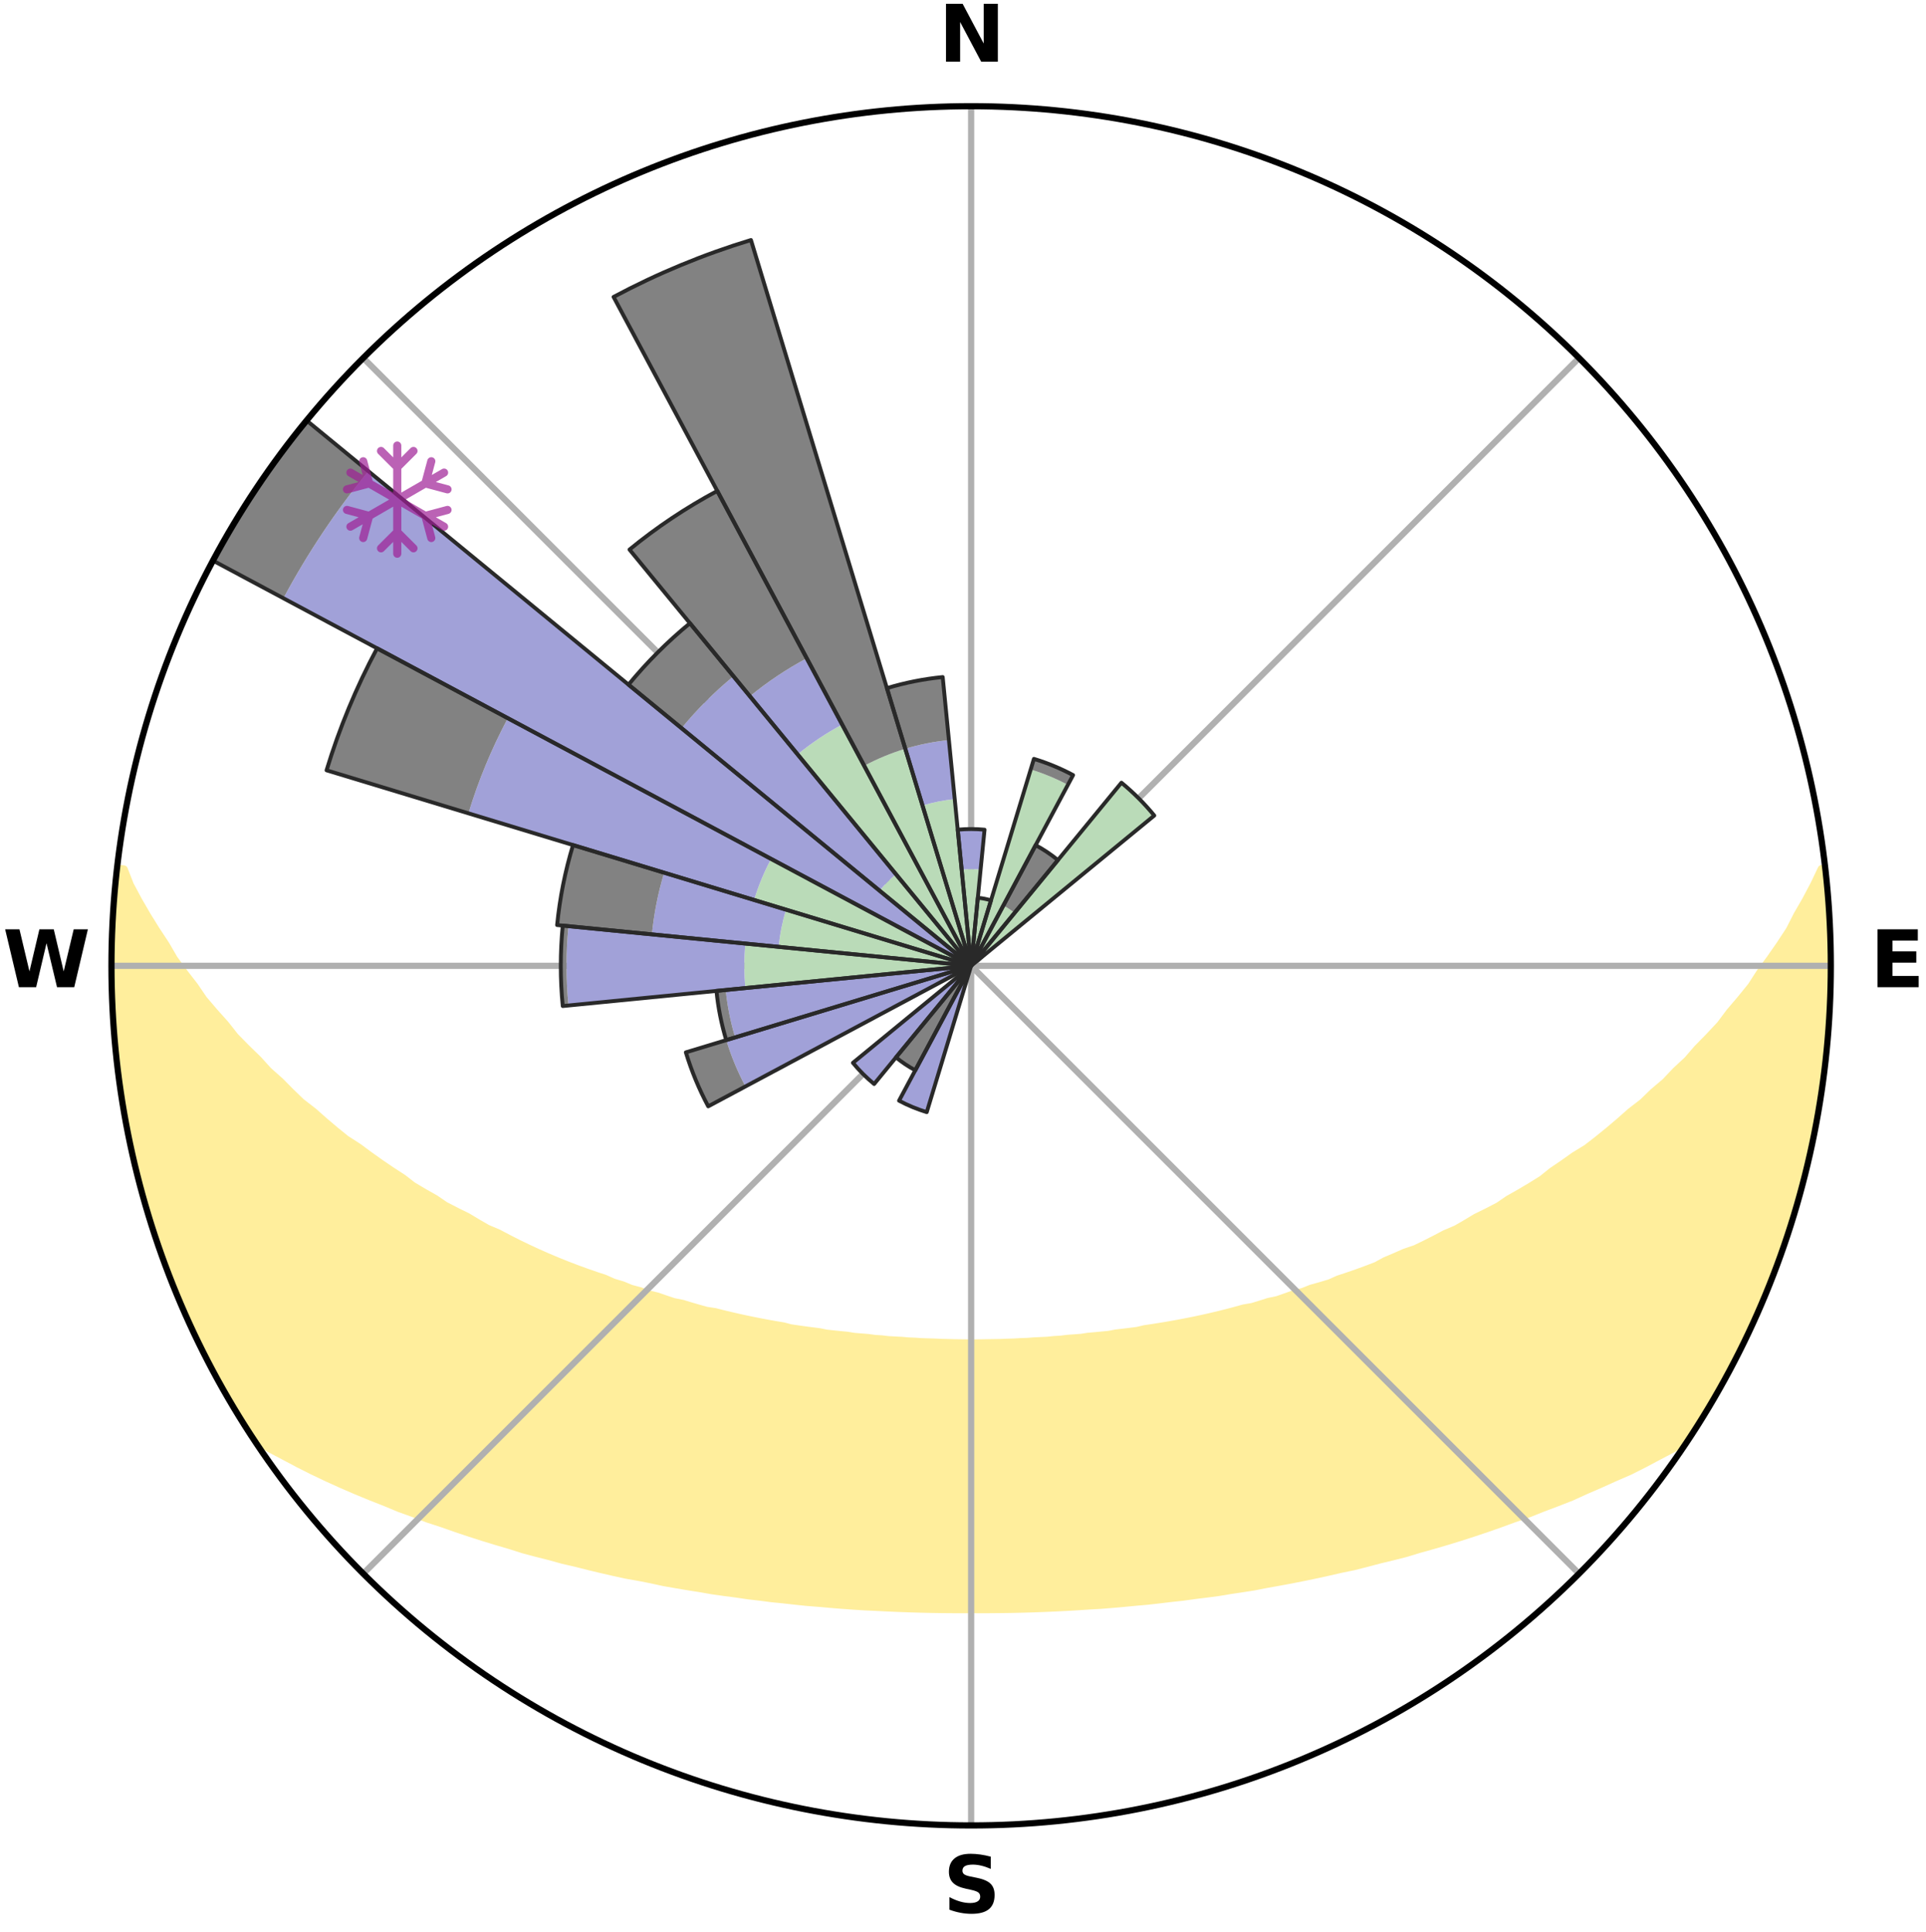 <?xml version="1.0" encoding="utf-8" standalone="no"?>
<!DOCTYPE svg PUBLIC "-//W3C//DTD SVG 1.1//EN"
  "http://www.w3.org/Graphics/SVG/1.1/DTD/svg11.dtd">
<svg xmlns:xlink="http://www.w3.org/1999/xlink" width="248.41pt" height="249.158pt" viewBox="0 0 248.41 249.158" xmlns="http://www.w3.org/2000/svg" version="1.1">
 <title>Ski Rose for Hockley Valley Resort</title>
 <defs>
  <style type="text/css">*{stroke-linejoin: round; stroke-linecap: butt}</style>
 </defs>
 <g id="figure_1">
  <g id="patch_1">
   <path d="M 0 249.158 
L 248.41 249.158 
L 248.41 0 
L 0 0 
z
" style="fill: #ffffff"/>
  </g>
  <g id="axes_1">
   <g id="patch_2">
    <path d="M 236.135 124.579 
C 236.135 110.018 233.267 95.599 227.695 82.147 
C 222.122 68.695 213.955 56.471 203.659 46.175 
C 193.363 35.879 181.139 27.711 167.687 22.139 
C 154.235 16.567 139.815 13.699 125.255 13.699 
C 110.694 13.699 96.275 16.567 82.823 22.139 
C 69.371 27.711 57.147 35.879 46.851 46.175 
C 36.555 56.471 28.387 68.695 22.815 82.147 
C 17.243 95.599 14.375 110.018 14.375 124.579 
C 14.375 139.14 17.243 153.559 22.815 167.011 
C 28.387 180.463 36.555 192.687 46.851 202.983 
C 57.147 213.279 69.371 221.447 82.823 227.019 
C 96.275 232.591 110.694 235.459 125.255 235.459 
C 139.815 235.459 154.235 232.591 167.687 227.019 
C 181.139 221.447 193.363 213.279 203.659 202.983 
C 213.955 192.687 222.122 180.463 227.695 167.011 
C 233.267 153.559 236.135 139.14 236.135 124.579 
M 125.255 124.579 
C 125.255 124.579 125.255 124.579 125.255 124.579 
C 125.255 124.579 125.255 124.579 125.255 124.579 
C 125.255 124.579 125.255 124.579 125.255 124.579 
C 125.255 124.579 125.255 124.579 125.255 124.579 
C 125.255 124.579 125.255 124.579 125.255 124.579 
C 125.255 124.579 125.255 124.579 125.255 124.579 
C 125.255 124.579 125.255 124.579 125.255 124.579 
C 125.255 124.579 125.255 124.579 125.255 124.579 
C 125.255 124.579 125.255 124.579 125.255 124.579 
C 125.255 124.579 125.255 124.579 125.255 124.579 
C 125.255 124.579 125.255 124.579 125.255 124.579 
C 125.255 124.579 125.255 124.579 125.255 124.579 
C 125.255 124.579 125.255 124.579 125.255 124.579 
C 125.255 124.579 125.255 124.579 125.255 124.579 
C 125.255 124.579 125.255 124.579 125.255 124.579 
C 125.255 124.579 125.255 124.579 125.255 124.579 
z
" style="fill: #ffffff"/>
   </g>
   <g id="PolyCollection_1">
    <defs>
     <path id="m85167918d8" d="M 235.314 -137.119 
L 234.942 -137.076 
L 233.979 -135.048 
L 232.923 -133.053 
L 231.794 -131.095 
L 230.824 -129.188 
L 229.592 -127.311 
L 228.319 -125.478 
L 227.007 -123.691 
L 225.881 -121.944 
L 224.503 -120.246 
L 223.097 -118.595 
L 221.882 -116.974 
L 220.423 -115.415 
L 218.941 -113.905 
L 217.654 -112.414 
L 216.13 -110.998 
L 214.803 -109.594 
L 213.244 -108.271 
L 211.883 -106.954 
L 210.296 -105.726 
L 208.907 -104.496 
L 207.506 -103.308 
L 206.093 -102.161 
L 204.67 -101.055 
L 203.038 -100.054 
L 201.601 -99.034 
L 200.159 -98.054 
L 198.906 -97.042 
L 197.454 -96.139 
L 196 -95.276 
L 194.545 -94.451 
L 193.273 -93.581 
L 191.818 -92.83 
L 190.365 -92.116 
L 189.09 -91.349 
L 187.814 -90.612 
L 186.371 -90.001 
L 185.099 -89.328 
L 183.828 -88.685 
L 182.56 -88.071 
L 181.142 -87.588 
L 179.885 -87.032 
L 178.634 -86.504 
L 177.53 -85.897 
L 176.287 -85.421 
L 175.05 -84.97 
L 173.822 -84.544 
L 172.602 -84.141 
L 171.515 -83.652 
L 170.309 -83.294 
L 169.114 -82.958 
L 168.042 -82.532 
L 166.865 -82.237 
L 165.803 -81.85 
L 164.746 -81.482 
L 163.597 -81.241 
L 162.553 -80.908 
L 161.515 -80.592 
L 160.396 -80.4 
L 159.373 -80.116 
L 158.355 -79.847 
L 157.344 -79.592 
L 156.339 -79.351 
L 155.341 -79.124 
L 154.349 -78.91 
L 153.365 -78.708 
L 152.387 -78.518 
L 151.416 -78.339 
L 150.453 -78.17 
L 149.496 -78.012 
L 148.546 -77.864 
L 147.603 -77.724 
L 146.705 -77.51 
L 145.773 -77.39 
L 144.848 -77.277 
L 143.929 -77.171 
L 143.044 -77 
L 142.135 -76.91 
L 141.233 -76.826 
L 140.336 -76.747 
L 139.463 -76.613 
L 138.575 -76.547 
L 137.693 -76.485 
L 136.827 -76.378 
L 135.952 -76.326 
L 135.09 -76.236 
L 134.222 -76.195 
L 133.358 -76.156 
L 132.502 -76.089 
L 131.643 -76.059 
L 130.789 -76.007 
L 129.934 -75.985 
L 129.082 -75.948 
L 128.23 -75.934 
L 127.379 -75.92 
L 126.529 -75.904 
L 125.68 -75.898 
L 124.83 -75.898 
L 123.98 -75.908 
L 123.13 -75.919 
L 122.28 -75.943 
L 121.429 -75.962 
L 120.577 -76.001 
L 119.723 -76.027 
L 118.866 -76.054 
L 118.012 -76.114 
L 117.151 -76.15 
L 116.293 -76.226 
L 115.426 -76.271 
L 114.556 -76.318 
L 113.692 -76.418 
L 112.814 -76.475 
L 111.947 -76.593 
L 111.061 -76.662 
L 110.17 -76.735 
L 109.295 -76.879 
L 108.394 -76.966 
L 107.488 -77.059 
L 106.575 -77.158 
L 105.688 -77.34 
L 104.765 -77.456 
L 103.835 -77.578 
L 102.899 -77.709 
L 101.956 -77.848 
L 101.052 -78.086 
L 100.098 -78.246 
L 99.137 -78.416 
L 98.169 -78.597 
L 97.194 -78.789 
L 96.213 -78.992 
L 95.224 -79.208 
L 94.229 -79.436 
L 93.227 -79.678 
L 92.219 -79.934 
L 91.123 -80.098 
L 90.099 -80.383 
L 89.07 -80.683 
L 88.034 -80.999 
L 86.897 -81.224 
L 85.848 -81.574 
L 84.794 -81.942 
L 83.628 -82.219 
L 82.562 -82.625 
L 81.378 -82.941 
L 80.302 -83.387 
L 79.1 -83.745 
L 78.016 -84.233 
L 76.8 -84.636 
L 75.575 -85.062 
L 74.342 -85.512 
L 73.102 -85.988 
L 71.856 -86.49 
L 70.604 -87.019 
L 69.347 -87.575 
L 68.086 -88.158 
L 66.822 -88.771 
L 65.555 -89.413 
L 64.286 -90.084 
L 62.846 -90.694 
L 61.574 -91.429 
L 60.302 -92.195 
L 58.853 -92.907 
L 57.401 -93.656 
L 56.132 -94.524 
L 54.681 -95.346 
L 53.23 -96.208 
L 51.974 -97.181 
L 50.531 -98.118 
L 49.092 -99.095 
L 47.659 -100.113 
L 46.233 -101.172 
L 44.611 -102.214 
L 43.201 -103.358 
L 41.802 -104.544 
L 40.416 -105.771 
L 38.832 -106.996 
L 37.474 -108.31 
L 36.133 -109.665 
L 34.594 -111.03 
L 33.29 -112.472 
L 31.789 -113.93 
L 30.309 -115.437 
L 29.072 -117.009 
L 27.641 -118.609 
L 26.237 -120.256 
L 25.081 -121.956 
L 23.737 -123.693 
L 22.427 -125.476 
L 21.372 -127.299 
L 20.139 -129.169 
L 18.953 -131.081 
L 17.823 -133.034 
L 16.76 -135.026 
L 15.978 -137.03 
L 15.188 -137.12 
L 15.188 -137.12 
L 14.907 -135.204 
L 14.843 -133.269 
L 14.627 -131.345 
L 14.484 -129.415 
L 14.519 -127.479 
L 14.4 -125.546 
L 14.5 -123.613 
L 14.444 -121.677 
L 14.653 -119.75 
L 14.661 -117.815 
L 14.749 -115.882 
L 14.957 -113.959 
L 15.109 -112.029 
L 15.372 -110.113 
L 15.771 -108.217 
L 15.963 -106.29 
L 16.244 -104.375 
L 16.621 -102.477 
L 17.084 -100.598 
L 17.459 -98.7 
L 17.921 -96.821 
L 18.472 -94.966 
L 18.943 -93.088 
L 19.554 -91.252 
L 20.13 -89.405 
L 20.799 -87.589 
L 21.397 -85.748 
L 22.127 -83.956 
L 22.824 -82.151 
L 23.615 -80.385 
L 24.378 -78.607 
L 25.177 -76.845 
L 26.068 -75.126 
L 26.945 -73.402 
L 27.826 -71.68 
L 28.771 -69.991 
L 29.729 -68.31 
L 30.74 -66.66 
L 31.742 -65.004 
L 32.909 -63.457 
L 34.711 -62.35 
L 36.613 -61.351 
L 38.471 -60.362 
L 40.34 -59.422 
L 42.218 -58.528 
L 44.096 -57.677 
L 45.974 -56.866 
L 47.847 -56.094 
L 49.715 -55.36 
L 51.519 -54.606 
L 53.373 -53.941 
L 55.164 -53.254 
L 57.002 -52.656 
L 58.778 -52.032 
L 60.546 -51.439 
L 62.305 -50.874 
L 64.055 -50.338 
L 65.796 -49.829 
L 67.484 -49.291 
L 69.206 -48.833 
L 70.917 -48.4 
L 72.581 -47.938 
L 74.271 -47.551 
L 75.917 -47.133 
L 77.555 -46.74 
L 79.183 -46.365 
L 80.804 -46.013 
L 82.441 -45.726 
L 84.042 -45.409 
L 85.611 -45.066 
L 87.196 -44.788 
L 88.772 -44.524 
L 90.339 -44.278 
L 91.88 -44.006 
L 93.43 -43.788 
L 94.973 -43.587 
L 96.494 -43.362 
L 98.021 -43.185 
L 99.529 -42.988 
L 101.042 -42.839 
L 102.539 -42.67 
L 104.031 -42.514 
L 105.524 -42.395 
L 107.006 -42.264 
L 108.483 -42.144 
L 109.957 -42.037 
L 111.426 -41.941 
L 112.895 -41.875 
L 114.357 -41.8 
L 115.816 -41.736 
L 117.273 -41.682 
L 118.727 -41.639 
L 120.18 -41.606 
L 121.631 -41.583 
L 123.081 -41.571 
L 124.53 -41.568 
L 125.979 -41.568 
L 127.428 -41.571 
L 128.878 -41.585 
L 130.33 -41.603 
L 131.783 -41.636 
L 133.237 -41.678 
L 134.694 -41.731 
L 136.154 -41.795 
L 137.616 -41.869 
L 139.081 -41.955 
L 140.55 -42.051 
L 142.028 -42.136 
L 143.506 -42.255 
L 144.988 -42.386 
L 146.474 -42.529 
L 147.973 -42.659 
L 149.471 -42.828 
L 150.973 -43.01 
L 152.493 -43.172 
L 154.008 -43.382 
L 155.542 -43.573 
L 157.085 -43.773 
L 158.62 -44.029 
L 160.177 -44.263 
L 161.746 -44.508 
L 163.301 -44.814 
L 164.884 -45.096 
L 166.477 -45.392 
L 168.078 -45.709 
L 169.689 -46.042 
L 171.308 -46.397 
L 172.937 -46.77 
L 174.605 -47.114 
L 176.251 -47.532 
L 177.907 -47.97 
L 179.607 -48.38 
L 181.319 -48.813 
L 182.999 -49.326 
L 184.73 -49.809 
L 186.471 -50.318 
L 188.222 -50.854 
L 189.982 -51.419 
L 191.75 -52.012 
L 193.527 -52.636 
L 195.31 -53.29 
L 197.158 -53.92 
L 198.956 -54.64 
L 200.816 -55.34 
L 202.686 -56.073 
L 204.498 -56.899 
L 206.372 -57.711 
L 208.252 -58.56 
L 210.195 -59.402 
L 212.064 -60.344 
L 213.923 -61.333 
L 215.824 -62.332 
L 217.624 -63.441 
L 218.758 -65.011 
L 219.767 -66.662 
L 220.76 -68.322 
L 221.728 -69.997 
L 222.667 -71.688 
L 223.54 -73.415 
L 224.482 -75.106 
L 225.198 -76.908 
L 226.012 -78.662 
L 226.932 -80.369 
L 227.648 -82.167 
L 228.395 -83.951 
L 229.042 -85.774 
L 229.763 -87.571 
L 230.37 -89.408 
L 230.99 -91.241 
L 231.564 -93.089 
L 232.092 -94.95 
L 232.575 -96.824 
L 233.013 -98.709 
L 233.406 -100.602 
L 233.873 -102.48 
L 234.243 -104.379 
L 234.507 -106.297 
L 234.912 -108.191 
L 235.094 -110.119 
L 235.375 -112.033 
L 235.621 -113.952 
L 235.729 -115.885 
L 235.903 -117.812 
L 235.93 -119.747 
L 236.068 -121.677 
L 235.984 -123.613 
L 236.018 -125.546 
L 236.051 -127.48 
L 236.017 -129.415 
L 235.83 -131.342 
L 235.763 -133.276 
L 235.48 -135.193 
L 235.314 -137.119 
z
" style="stroke: #ffee9c"/>
    </defs>
    <g clip-path="url(#p2c2dedaf6d)">
     <use xlink:href="#m85167918d8" x="0" y="249.158" style="fill: #ffee9c; stroke: #ffee9c"/>
    </g>
   </g>
   <g id="matplotlib.axis_1">
    <g id="xtick_1">
     <g id="line2d_1">
      <path d="M 125.255 124.579 
L 125.255 13.699 
" clip-path="url(#p2c2dedaf6d)" style="fill: none; stroke: #b0b0b0; stroke-width: 0.8; stroke-linecap: square"/>
     </g>
     <g id="text_1">
      <!-- N -->
      <g transform="translate(121.07 7.958) scale(0.1 -0.1)">
       <defs>
        <path id="DejaVuSans-Bold-4e" d="M 588 4666 
L 1931 4666 
L 3628 1466 
L 3628 4666 
L 4769 4666 
L 4769 0 
L 3425 0 
L 1728 3200 
L 1728 0 
L 588 0 
L 588 4666 
z
" transform="scale(0.016)"/>
       </defs>
       <use xlink:href="#DejaVuSans-Bold-4e"/>
      </g>
     </g>
    </g>
    <g id="xtick_2">
     <g id="line2d_2">
      <path d="M 125.255 124.579 
L 203.659 46.175 
" clip-path="url(#p2c2dedaf6d)" style="fill: none; stroke: #b0b0b0; stroke-width: 0.8; stroke-linecap: square"/>
     </g>
    </g>
    <g id="xtick_3">
     <g id="line2d_3">
      <path d="M 125.255 124.579 
L 236.135 124.579 
" clip-path="url(#p2c2dedaf6d)" style="fill: none; stroke: #b0b0b0; stroke-width: 0.8; stroke-linecap: square"/>
     </g>
     <g id="text_2">
      <!-- E -->
      <g transform="translate(241.219 127.338) scale(0.1 -0.1)">
       <defs>
        <path id="DejaVuSans-Bold-45" d="M 588 4666 
L 3834 4666 
L 3834 3756 
L 1791 3756 
L 1791 2888 
L 3713 2888 
L 3713 1978 
L 1791 1978 
L 1791 909 
L 3903 909 
L 3903 0 
L 588 0 
L 588 4666 
z
" transform="scale(0.016)"/>
       </defs>
       <use xlink:href="#DejaVuSans-Bold-45"/>
      </g>
     </g>
    </g>
    <g id="xtick_4">
     <g id="line2d_4">
      <path d="M 125.255 124.579 
L 203.659 202.983 
" clip-path="url(#p2c2dedaf6d)" style="fill: none; stroke: #b0b0b0; stroke-width: 0.8; stroke-linecap: square"/>
     </g>
    </g>
    <g id="xtick_5">
     <g id="line2d_5">
      <path d="M 125.255 124.579 
L 125.255 235.459 
" clip-path="url(#p2c2dedaf6d)" style="fill: none; stroke: #b0b0b0; stroke-width: 0.8; stroke-linecap: square"/>
     </g>
     <g id="text_3">
      <!-- S -->
      <g transform="translate(121.654 246.718) scale(0.1 -0.1)">
       <defs>
        <path id="DejaVuSans-Bold-53" d="M 3834 4519 
L 3834 3531 
Q 3450 3703 3084 3790 
Q 2719 3878 2394 3878 
Q 1963 3878 1756 3759 
Q 1550 3641 1550 3391 
Q 1550 3203 1689 3098 
Q 1828 2994 2194 2919 
L 2706 2816 
Q 3484 2659 3812 2340 
Q 4141 2022 4141 1434 
Q 4141 663 3683 286 
Q 3225 -91 2284 -91 
Q 1841 -91 1394 -6 
Q 947 78 500 244 
L 500 1259 
Q 947 1022 1364 901 
Q 1781 781 2169 781 
Q 2563 781 2772 912 
Q 2981 1044 2981 1288 
Q 2981 1506 2839 1625 
Q 2697 1744 2272 1838 
L 1806 1941 
Q 1106 2091 782 2419 
Q 459 2747 459 3303 
Q 459 4000 909 4375 
Q 1359 4750 2203 4750 
Q 2588 4750 2994 4692 
Q 3400 4634 3834 4519 
z
" transform="scale(0.016)"/>
       </defs>
       <use xlink:href="#DejaVuSans-Bold-53"/>
      </g>
     </g>
    </g>
    <g id="xtick_6">
     <g id="line2d_6">
      <path d="M 125.255 124.579 
L 46.851 202.983 
" clip-path="url(#p2c2dedaf6d)" style="fill: none; stroke: #b0b0b0; stroke-width: 0.8; stroke-linecap: square"/>
     </g>
    </g>
    <g id="xtick_7">
     <g id="line2d_7">
      <path d="M 125.255 124.579 
L 14.375 124.579 
" clip-path="url(#p2c2dedaf6d)" style="fill: none; stroke: #b0b0b0; stroke-width: 0.8; stroke-linecap: square"/>
     </g>
     <g id="text_4">
      <!-- W -->
      <g transform="translate(0.36 127.338) scale(0.1 -0.1)">
       <defs>
        <path id="DejaVuSans-Bold-57" d="M 191 4666 
L 1344 4666 
L 2150 1275 
L 2950 4666 
L 4109 4666 
L 4909 1275 
L 5716 4666 
L 6859 4666 
L 5759 0 
L 4372 0 
L 3525 3547 
L 2688 0 
L 1300 0 
L 191 4666 
z
" transform="scale(0.016)"/>
       </defs>
       <use xlink:href="#DejaVuSans-Bold-57"/>
      </g>
     </g>
    </g>
    <g id="xtick_8">
     <g id="line2d_8">
      <path d="M 125.255 124.579 
L 46.851 46.175 
" clip-path="url(#p2c2dedaf6d)" style="fill: none; stroke: #b0b0b0; stroke-width: 0.8; stroke-linecap: square"/>
     </g>
    </g>
   </g>
   <g id="matplotlib.axis_2"/>
   <g id="patch_3">
    <path d="M 125.255 124.579 
C 125.255 124.579 125.255 124.579 125.255 124.579 
C 125.255 124.579 125.255 124.579 125.255 124.579 
L 125.255 124.579 
C 125.255 124.579 125.255 124.579 125.255 124.579 
C 125.255 124.579 125.255 124.579 125.255 124.579 
z
" clip-path="url(#p2c2dedaf6d)" style="fill: #d9d9d9"/>
   </g>
   <g id="patch_4">
    <path d="M 125.255 124.579 
C 125.255 124.579 125.255 124.579 125.255 124.579 
C 125.255 124.579 125.255 124.579 125.255 124.579 
L 125.255 124.579 
C 125.255 124.579 125.255 124.579 125.255 124.579 
C 125.255 124.579 125.255 124.579 125.255 124.579 
z
" clip-path="url(#p2c2dedaf6d)" style="fill: #d9d9d9"/>
   </g>
   <g id="patch_5">
    <path d="M 125.255 124.579 
C 125.255 124.579 125.255 124.579 125.255 124.579 
C 125.255 124.579 125.255 124.579 125.255 124.579 
L 125.255 124.579 
C 125.255 124.579 125.255 124.579 125.255 124.579 
C 125.255 124.579 125.255 124.579 125.255 124.579 
z
" clip-path="url(#p2c2dedaf6d)" style="fill: #d9d9d9"/>
   </g>
   <g id="patch_6">
    <path d="M 125.255 124.579 
C 125.255 124.579 125.255 124.579 125.255 124.579 
C 125.255 124.579 125.255 124.579 125.255 124.579 
L 125.255 124.579 
C 125.255 124.579 125.255 124.579 125.255 124.579 
C 125.255 124.579 125.255 124.579 125.255 124.579 
z
" clip-path="url(#p2c2dedaf6d)" style="fill: #d9d9d9"/>
   </g>
   <g id="patch_7">
    <path d="M 125.255 124.579 
C 125.255 124.579 125.255 124.579 125.255 124.579 
C 125.255 124.579 125.255 124.579 125.255 124.579 
L 125.255 124.579 
C 125.255 124.579 125.255 124.579 125.255 124.579 
C 125.255 124.579 125.255 124.579 125.255 124.579 
z
" clip-path="url(#p2c2dedaf6d)" style="fill: #d9d9d9"/>
   </g>
   <g id="patch_8">
    <path d="M 125.255 124.579 
C 125.255 124.579 125.255 124.579 125.255 124.579 
C 125.255 124.579 125.255 124.579 125.255 124.579 
L 125.255 124.579 
C 125.255 124.579 125.255 124.579 125.255 124.579 
C 125.255 124.579 125.255 124.579 125.255 124.579 
z
" clip-path="url(#p2c2dedaf6d)" style="fill: #d9d9d9"/>
   </g>
   <g id="patch_9">
    <path d="M 125.255 124.579 
C 125.255 124.579 125.255 124.579 125.255 124.579 
C 125.255 124.579 125.255 124.579 125.255 124.579 
L 125.255 124.579 
C 125.255 124.579 125.255 124.579 125.255 124.579 
C 125.255 124.579 125.255 124.579 125.255 124.579 
z
" clip-path="url(#p2c2dedaf6d)" style="fill: #d9d9d9"/>
   </g>
   <g id="patch_10">
    <path d="M 125.255 124.579 
C 125.255 124.579 125.255 124.579 125.255 124.579 
C 125.255 124.579 125.255 124.579 125.255 124.579 
L 125.255 124.579 
C 125.255 124.579 125.255 124.579 125.255 124.579 
C 125.255 124.579 125.255 124.579 125.255 124.579 
z
" clip-path="url(#p2c2dedaf6d)" style="fill: #d9d9d9"/>
   </g>
   <g id="patch_11">
    <path d="M 125.255 124.579 
C 125.255 124.579 125.255 124.579 125.255 124.579 
C 125.255 124.579 125.255 124.579 125.255 124.579 
L 125.255 124.579 
C 125.255 124.579 125.255 124.579 125.255 124.579 
C 125.255 124.579 125.255 124.579 125.255 124.579 
z
" clip-path="url(#p2c2dedaf6d)" style="fill: #d9d9d9"/>
   </g>
   <g id="patch_12">
    <path d="M 125.255 124.579 
C 125.255 124.579 125.255 124.579 125.255 124.579 
C 125.255 124.579 125.255 124.579 125.255 124.579 
L 125.255 124.579 
C 125.255 124.579 125.255 124.579 125.255 124.579 
C 125.255 124.579 125.255 124.579 125.255 124.579 
z
" clip-path="url(#p2c2dedaf6d)" style="fill: #d9d9d9"/>
   </g>
   <g id="patch_13">
    <path d="M 125.255 124.579 
C 125.255 124.579 125.255 124.579 125.255 124.579 
C 125.255 124.579 125.255 124.579 125.255 124.579 
L 125.255 124.579 
C 125.255 124.579 125.255 124.579 125.255 124.579 
C 125.255 124.579 125.255 124.579 125.255 124.579 
z
" clip-path="url(#p2c2dedaf6d)" style="fill: #d9d9d9"/>
   </g>
   <g id="patch_14">
    <path d="M 125.255 124.579 
C 125.255 124.579 125.255 124.579 125.255 124.579 
C 125.255 124.579 125.255 124.579 125.255 124.579 
L 125.255 124.579 
C 125.255 124.579 125.255 124.579 125.255 124.579 
C 125.255 124.579 125.255 124.579 125.255 124.579 
z
" clip-path="url(#p2c2dedaf6d)" style="fill: #d9d9d9"/>
   </g>
   <g id="patch_15">
    <path d="M 125.255 124.579 
C 125.255 124.579 125.255 124.579 125.255 124.579 
C 125.255 124.579 125.255 124.579 125.255 124.579 
L 125.255 124.579 
C 125.255 124.579 125.255 124.579 125.255 124.579 
C 125.255 124.579 125.255 124.579 125.255 124.579 
z
" clip-path="url(#p2c2dedaf6d)" style="fill: #d9d9d9"/>
   </g>
   <g id="patch_16">
    <path d="M 125.255 124.579 
C 125.255 124.579 125.255 124.579 125.255 124.579 
C 125.255 124.579 125.255 124.579 125.255 124.579 
L 125.255 124.579 
C 125.255 124.579 125.255 124.579 125.255 124.579 
C 125.255 124.579 125.255 124.579 125.255 124.579 
z
" clip-path="url(#p2c2dedaf6d)" style="fill: #d9d9d9"/>
   </g>
   <g id="patch_17">
    <path d="M 125.255 124.579 
C 125.255 124.579 125.255 124.579 125.255 124.579 
C 125.255 124.579 125.255 124.579 125.255 124.579 
L 125.255 124.579 
C 125.255 124.579 125.255 124.579 125.255 124.579 
C 125.255 124.579 125.255 124.579 125.255 124.579 
z
" clip-path="url(#p2c2dedaf6d)" style="fill: #d9d9d9"/>
   </g>
   <g id="patch_18">
    <path d="M 125.255 124.579 
C 125.255 124.579 125.255 124.579 125.255 124.579 
C 125.255 124.579 125.255 124.579 125.255 124.579 
L 125.255 124.579 
C 125.255 124.579 125.255 124.579 125.255 124.579 
C 125.255 124.579 125.255 124.579 125.255 124.579 
z
" clip-path="url(#p2c2dedaf6d)" style="fill: #d9d9d9"/>
   </g>
   <g id="patch_19">
    <path d="M 125.255 124.579 
C 125.255 124.579 125.255 124.579 125.255 124.579 
C 125.255 124.579 125.255 124.579 125.255 124.579 
L 125.255 124.579 
C 125.255 124.579 125.255 124.579 125.255 124.579 
C 125.255 124.579 125.255 124.579 125.255 124.579 
z
" clip-path="url(#p2c2dedaf6d)" style="fill: #d9d9d9"/>
   </g>
   <g id="patch_20">
    <path d="M 125.255 124.579 
C 125.255 124.579 125.255 124.579 125.255 124.579 
C 125.255 124.579 125.255 124.579 125.255 124.579 
L 125.255 124.579 
C 125.255 124.579 125.255 124.579 125.255 124.579 
C 125.255 124.579 125.255 124.579 125.255 124.579 
z
" clip-path="url(#p2c2dedaf6d)" style="fill: #d9d9d9"/>
   </g>
   <g id="patch_21">
    <path d="M 125.255 124.579 
C 125.255 124.579 125.255 124.579 125.255 124.579 
C 125.255 124.579 125.255 124.579 125.255 124.579 
L 125.255 124.579 
C 125.255 124.579 125.255 124.579 125.255 124.579 
C 125.255 124.579 125.255 124.579 125.255 124.579 
z
" clip-path="url(#p2c2dedaf6d)" style="fill: #d9d9d9"/>
   </g>
   <g id="patch_22">
    <path d="M 125.255 124.579 
C 125.255 124.579 125.255 124.579 125.255 124.579 
C 125.255 124.579 125.255 124.579 125.255 124.579 
L 125.255 124.579 
C 125.255 124.579 125.255 124.579 125.255 124.579 
C 125.255 124.579 125.255 124.579 125.255 124.579 
z
" clip-path="url(#p2c2dedaf6d)" style="fill: #d9d9d9"/>
   </g>
   <g id="patch_23">
    <path d="M 125.255 124.579 
C 125.255 124.579 125.255 124.579 125.255 124.579 
C 125.255 124.579 125.255 124.579 125.255 124.579 
L 125.255 124.579 
C 125.255 124.579 125.255 124.579 125.255 124.579 
C 125.255 124.579 125.255 124.579 125.255 124.579 
z
" clip-path="url(#p2c2dedaf6d)" style="fill: #d9d9d9"/>
   </g>
   <g id="patch_24">
    <path d="M 125.255 124.579 
C 125.255 124.579 125.255 124.579 125.255 124.579 
C 125.255 124.579 125.255 124.579 125.255 124.579 
L 125.255 124.579 
C 125.255 124.579 125.255 124.579 125.255 124.579 
C 125.255 124.579 125.255 124.579 125.255 124.579 
z
" clip-path="url(#p2c2dedaf6d)" style="fill: #d9d9d9"/>
   </g>
   <g id="patch_25">
    <path d="M 125.255 124.579 
C 125.255 124.579 125.255 124.579 125.255 124.579 
C 125.255 124.579 125.255 124.579 125.255 124.579 
L 125.255 124.579 
C 125.255 124.579 125.255 124.579 125.255 124.579 
C 125.255 124.579 125.255 124.579 125.255 124.579 
z
" clip-path="url(#p2c2dedaf6d)" style="fill: #d9d9d9"/>
   </g>
   <g id="patch_26">
    <path d="M 125.255 124.579 
C 125.255 124.579 125.255 124.579 125.255 124.579 
C 125.255 124.579 125.255 124.579 125.255 124.579 
L 125.255 124.579 
C 125.255 124.579 125.255 124.579 125.255 124.579 
C 125.255 124.579 125.255 124.579 125.255 124.579 
z
" clip-path="url(#p2c2dedaf6d)" style="fill: #d9d9d9"/>
   </g>
   <g id="patch_27">
    <path d="M 125.255 124.579 
C 125.255 124.579 125.255 124.579 125.255 124.579 
C 125.255 124.579 125.255 124.579 125.255 124.579 
L 125.255 124.579 
C 125.255 124.579 125.255 124.579 125.255 124.579 
C 125.255 124.579 125.255 124.579 125.255 124.579 
z
" clip-path="url(#p2c2dedaf6d)" style="fill: #d9d9d9"/>
   </g>
   <g id="patch_28">
    <path d="M 125.255 124.579 
C 125.255 124.579 125.255 124.579 125.255 124.579 
C 125.255 124.579 125.255 124.579 125.255 124.579 
L 125.255 124.579 
C 125.255 124.579 125.255 124.579 125.255 124.579 
C 125.255 124.579 125.255 124.579 125.255 124.579 
z
" clip-path="url(#p2c2dedaf6d)" style="fill: #d9d9d9"/>
   </g>
   <g id="patch_29">
    <path d="M 125.255 124.579 
C 125.255 124.579 125.255 124.579 125.255 124.579 
C 125.255 124.579 125.255 124.579 125.255 124.579 
L 125.255 124.579 
C 125.255 124.579 125.255 124.579 125.255 124.579 
C 125.255 124.579 125.255 124.579 125.255 124.579 
z
" clip-path="url(#p2c2dedaf6d)" style="fill: #d9d9d9"/>
   </g>
   <g id="patch_30">
    <path d="M 125.255 124.579 
C 125.255 124.579 125.255 124.579 125.255 124.579 
C 125.255 124.579 125.255 124.579 125.255 124.579 
L 125.255 124.579 
C 125.255 124.579 125.255 124.579 125.255 124.579 
C 125.255 124.579 125.255 124.579 125.255 124.579 
z
" clip-path="url(#p2c2dedaf6d)" style="fill: #d9d9d9"/>
   </g>
   <g id="patch_31">
    <path d="M 125.255 124.579 
C 125.255 124.579 125.255 124.579 125.255 124.579 
C 125.255 124.579 125.255 124.579 125.255 124.579 
L 125.255 124.579 
C 125.255 124.579 125.255 124.579 125.255 124.579 
C 125.255 124.579 125.255 124.579 125.255 124.579 
z
" clip-path="url(#p2c2dedaf6d)" style="fill: #d9d9d9"/>
   </g>
   <g id="patch_32">
    <path d="M 125.255 124.579 
C 125.255 124.579 125.255 124.579 125.255 124.579 
C 125.255 124.579 125.255 124.579 125.255 124.579 
L 125.255 124.579 
C 125.255 124.579 125.255 124.579 125.255 124.579 
C 125.255 124.579 125.255 124.579 125.255 124.579 
z
" clip-path="url(#p2c2dedaf6d)" style="fill: #d9d9d9"/>
   </g>
   <g id="patch_33">
    <path d="M 125.255 124.579 
C 125.255 124.579 125.255 124.579 125.255 124.579 
C 125.255 124.579 125.255 124.579 125.255 124.579 
L 125.255 124.579 
C 125.255 124.579 125.255 124.579 125.255 124.579 
C 125.255 124.579 125.255 124.579 125.255 124.579 
z
" clip-path="url(#p2c2dedaf6d)" style="fill: #d9d9d9"/>
   </g>
   <g id="patch_34">
    <path d="M 125.255 124.579 
C 125.255 124.579 125.255 124.579 125.255 124.579 
C 125.255 124.579 125.255 124.579 125.255 124.579 
L 125.255 124.579 
C 125.255 124.579 125.255 124.579 125.255 124.579 
C 125.255 124.579 125.255 124.579 125.255 124.579 
z
" clip-path="url(#p2c2dedaf6d)" style="fill: #d9d9d9"/>
   </g>
   <g id="patch_35">
    <path d="M 125.255 124.579 
C 125.255 124.579 125.255 124.579 125.255 124.579 
C 125.255 124.579 125.255 124.579 125.255 124.579 
L 126.478 112.164 
C 126.071 112.124 125.663 112.104 125.255 112.104 
C 124.847 112.104 124.438 112.124 124.032 112.164 
z
" clip-path="url(#p2c2dedaf6d)" style="fill: #badbb8"/>
   </g>
   <g id="patch_36">
    <path d="M 125.255 124.579 
C 125.255 124.579 125.255 124.579 125.255 124.579 
C 125.255 124.579 125.255 124.579 125.255 124.579 
L 127.815 116.138 
C 127.539 116.054 127.259 115.984 126.976 115.927 
C 126.693 115.871 126.407 115.829 126.119 115.8 
z
" clip-path="url(#p2c2dedaf6d)" style="fill: #badbb8"/>
   </g>
   <g id="patch_37">
    <path d="M 125.255 124.579 
C 125.255 124.579 125.255 124.579 125.255 124.579 
C 125.255 124.579 125.255 124.579 125.255 124.579 
L 137.73 101.24 
C 136.966 100.832 136.182 100.462 135.382 100.13 
C 134.582 99.799 133.766 99.507 132.937 99.255 
z
" clip-path="url(#p2c2dedaf6d)" style="fill: #badbb8"/>
   </g>
   <g id="patch_38">
    <path d="M 125.255 124.579 
C 125.255 124.579 125.255 124.579 125.255 124.579 
C 125.255 124.579 125.255 124.579 125.255 124.579 
L 130.851 117.76 
C 130.628 117.577 130.396 117.405 130.156 117.245 
C 129.916 117.084 129.668 116.936 129.413 116.8 
z
" clip-path="url(#p2c2dedaf6d)" style="fill: #badbb8"/>
   </g>
   <g id="patch_39">
    <path d="M 125.255 124.579 
C 125.255 124.579 125.255 124.579 125.255 124.579 
C 125.255 124.579 125.255 124.579 125.255 124.579 
L 148.876 105.194 
C 148.241 104.421 147.569 103.679 146.862 102.972 
C 146.155 102.265 145.413 101.592 144.64 100.958 
z
" clip-path="url(#p2c2dedaf6d)" style="fill: #badbb8"/>
   </g>
   <g id="patch_40">
    <path d="M 125.255 124.579 
C 125.255 124.579 125.255 124.579 125.255 124.579 
C 125.255 124.579 125.255 124.579 125.255 124.579 
L 125.255 124.579 
C 125.255 124.579 125.255 124.579 125.255 124.579 
C 125.255 124.579 125.255 124.579 125.255 124.579 
z
" clip-path="url(#p2c2dedaf6d)" style="fill: #badbb8"/>
   </g>
   <g id="patch_41">
    <path d="M 125.255 124.579 
C 125.255 124.579 125.255 124.579 125.255 124.579 
C 125.255 124.579 125.255 124.579 125.255 124.579 
L 125.255 124.579 
C 125.255 124.579 125.255 124.579 125.255 124.579 
C 125.255 124.579 125.255 124.579 125.255 124.579 
z
" clip-path="url(#p2c2dedaf6d)" style="fill: #badbb8"/>
   </g>
   <g id="patch_42">
    <path d="M 125.255 124.579 
C 125.255 124.579 125.255 124.579 125.255 124.579 
C 125.255 124.579 125.255 124.579 125.255 124.579 
L 125.255 124.579 
C 125.255 124.579 125.255 124.579 125.255 124.579 
C 125.255 124.579 125.255 124.579 125.255 124.579 
z
" clip-path="url(#p2c2dedaf6d)" style="fill: #badbb8"/>
   </g>
   <g id="patch_43">
    <path d="M 125.255 124.579 
C 125.255 124.579 125.255 124.579 125.255 124.579 
C 125.255 124.579 125.255 124.579 125.255 124.579 
L 125.255 124.579 
C 125.255 124.579 125.255 124.579 125.255 124.579 
C 125.255 124.579 125.255 124.579 125.255 124.579 
z
" clip-path="url(#p2c2dedaf6d)" style="fill: #badbb8"/>
   </g>
   <g id="patch_44">
    <path d="M 125.255 124.579 
C 125.255 124.579 125.255 124.579 125.255 124.579 
C 125.255 124.579 125.255 124.579 125.255 124.579 
L 125.255 124.579 
C 125.255 124.579 125.255 124.579 125.255 124.579 
C 125.255 124.579 125.255 124.579 125.255 124.579 
z
" clip-path="url(#p2c2dedaf6d)" style="fill: #badbb8"/>
   </g>
   <g id="patch_45">
    <path d="M 125.255 124.579 
C 125.255 124.579 125.255 124.579 125.255 124.579 
C 125.255 124.579 125.255 124.579 125.255 124.579 
L 125.255 124.579 
C 125.255 124.579 125.255 124.579 125.255 124.579 
C 125.255 124.579 125.255 124.579 125.255 124.579 
z
" clip-path="url(#p2c2dedaf6d)" style="fill: #badbb8"/>
   </g>
   <g id="patch_46">
    <path d="M 125.255 124.579 
C 125.255 124.579 125.255 124.579 125.255 124.579 
C 125.255 124.579 125.255 124.579 125.255 124.579 
L 125.255 124.579 
C 125.255 124.579 125.255 124.579 125.255 124.579 
C 125.255 124.579 125.255 124.579 125.255 124.579 
z
" clip-path="url(#p2c2dedaf6d)" style="fill: #badbb8"/>
   </g>
   <g id="patch_47">
    <path d="M 125.255 124.579 
C 125.255 124.579 125.255 124.579 125.255 124.579 
C 125.255 124.579 125.255 124.579 125.255 124.579 
L 125.255 124.579 
C 125.255 124.579 125.255 124.579 125.255 124.579 
C 125.255 124.579 125.255 124.579 125.255 124.579 
z
" clip-path="url(#p2c2dedaf6d)" style="fill: #badbb8"/>
   </g>
   <g id="patch_48">
    <path d="M 125.255 124.579 
C 125.255 124.579 125.255 124.579 125.255 124.579 
C 125.255 124.579 125.255 124.579 125.255 124.579 
L 125.255 124.579 
C 125.255 124.579 125.255 124.579 125.255 124.579 
C 125.255 124.579 125.255 124.579 125.255 124.579 
z
" clip-path="url(#p2c2dedaf6d)" style="fill: #badbb8"/>
   </g>
   <g id="patch_49">
    <path d="M 125.255 124.579 
C 125.255 124.579 125.255 124.579 125.255 124.579 
C 125.255 124.579 125.255 124.579 125.255 124.579 
L 125.255 124.579 
C 125.255 124.579 125.255 124.579 125.255 124.579 
C 125.255 124.579 125.255 124.579 125.255 124.579 
z
" clip-path="url(#p2c2dedaf6d)" style="fill: #badbb8"/>
   </g>
   <g id="patch_50">
    <path d="M 125.255 124.579 
C 125.255 124.579 125.255 124.579 125.255 124.579 
C 125.255 124.579 125.255 124.579 125.255 124.579 
L 125.255 124.579 
C 125.255 124.579 125.255 124.579 125.255 124.579 
C 125.255 124.579 125.255 124.579 125.255 124.579 
z
" clip-path="url(#p2c2dedaf6d)" style="fill: #badbb8"/>
   </g>
   <g id="patch_51">
    <path d="M 125.255 124.579 
C 125.255 124.579 125.255 124.579 125.255 124.579 
C 125.255 124.579 125.255 124.579 125.255 124.579 
L 125.255 124.579 
C 125.255 124.579 125.255 124.579 125.255 124.579 
C 125.255 124.579 125.255 124.579 125.255 124.579 
z
" clip-path="url(#p2c2dedaf6d)" style="fill: #badbb8"/>
   </g>
   <g id="patch_52">
    <path d="M 125.255 124.579 
C 125.255 124.579 125.255 124.579 125.255 124.579 
C 125.255 124.579 125.255 124.579 125.255 124.579 
L 125.255 124.579 
C 125.255 124.579 125.255 124.579 125.255 124.579 
C 125.255 124.579 125.255 124.579 125.255 124.579 
z
" clip-path="url(#p2c2dedaf6d)" style="fill: #badbb8"/>
   </g>
   <g id="patch_53">
    <path d="M 125.255 124.579 
C 125.255 124.579 125.255 124.579 125.255 124.579 
C 125.255 124.579 125.255 124.579 125.255 124.579 
L 125.255 124.579 
C 125.255 124.579 125.255 124.579 125.255 124.579 
C 125.255 124.579 125.255 124.579 125.255 124.579 
z
" clip-path="url(#p2c2dedaf6d)" style="fill: #badbb8"/>
   </g>
   <g id="patch_54">
    <path d="M 125.255 124.579 
C 125.255 124.579 125.255 124.579 125.255 124.579 
C 125.255 124.579 125.255 124.579 125.255 124.579 
L 125.255 124.579 
C 125.255 124.579 125.255 124.579 125.255 124.579 
C 125.255 124.579 125.255 124.579 125.255 124.579 
z
" clip-path="url(#p2c2dedaf6d)" style="fill: #badbb8"/>
   </g>
   <g id="patch_55">
    <path d="M 125.255 124.579 
C 125.255 124.579 125.255 124.579 125.255 124.579 
C 125.255 124.579 125.255 124.579 125.255 124.579 
L 125.255 124.579 
C 125.255 124.579 125.255 124.579 125.255 124.579 
C 125.255 124.579 125.255 124.579 125.255 124.579 
z
" clip-path="url(#p2c2dedaf6d)" style="fill: #badbb8"/>
   </g>
   <g id="patch_56">
    <path d="M 125.255 124.579 
C 125.255 124.579 125.255 124.579 125.255 124.579 
C 125.255 124.579 125.255 124.579 125.255 124.579 
L 125.255 124.579 
C 125.255 124.579 125.255 124.579 125.255 124.579 
C 125.255 124.579 125.255 124.579 125.255 124.579 
z
" clip-path="url(#p2c2dedaf6d)" style="fill: #badbb8"/>
   </g>
   <g id="patch_57">
    <path d="M 125.255 124.579 
C 125.255 124.579 125.255 124.579 125.255 124.579 
C 125.255 124.579 125.255 124.579 125.255 124.579 
L 125.255 124.579 
C 125.255 124.579 125.255 124.579 125.255 124.579 
C 125.255 124.579 125.255 124.579 125.255 124.579 
z
" clip-path="url(#p2c2dedaf6d)" style="fill: #badbb8"/>
   </g>
   <g id="patch_58">
    <path d="M 125.255 124.579 
C 125.255 124.579 125.255 124.579 125.255 124.579 
C 125.255 124.579 125.255 124.579 125.255 124.579 
L 125.255 124.579 
C 125.255 124.579 125.255 124.579 125.255 124.579 
C 125.255 124.579 125.255 124.579 125.255 124.579 
z
" clip-path="url(#p2c2dedaf6d)" style="fill: #badbb8"/>
   </g>
   <g id="patch_59">
    <path d="M 125.255 124.579 
C 125.255 124.579 125.255 124.579 125.255 124.579 
C 125.255 124.579 125.255 124.579 125.255 124.579 
L 96.139 121.711 
C 96.045 122.664 95.998 123.621 95.998 124.579 
C 95.998 125.537 96.045 126.494 96.139 127.447 
z
" clip-path="url(#p2c2dedaf6d)" style="fill: #badbb8"/>
   </g>
   <g id="patch_60">
    <path d="M 125.255 124.579 
C 125.255 124.579 125.255 124.579 125.255 124.579 
C 125.255 124.579 125.255 124.579 125.255 124.579 
L 101.379 117.336 
C 101.142 118.118 100.944 118.911 100.784 119.712 
C 100.625 120.513 100.505 121.321 100.425 122.134 
z
" clip-path="url(#p2c2dedaf6d)" style="fill: #badbb8"/>
   </g>
   <g id="patch_61">
    <path d="M 125.255 124.579 
C 125.255 124.579 125.255 124.579 125.255 124.579 
C 125.255 124.579 125.255 124.579 125.255 124.579 
L 99.453 110.788 
C 99.002 111.632 98.592 112.498 98.225 113.383 
C 97.859 114.268 97.536 115.17 97.258 116.086 
z
" clip-path="url(#p2c2dedaf6d)" style="fill: #badbb8"/>
   </g>
   <g id="patch_62">
    <path d="M 125.255 124.579 
C 125.255 124.579 125.255 124.579 125.255 124.579 
C 125.255 124.579 125.255 124.579 125.255 124.579 
L 125.255 124.579 
C 125.255 124.579 125.255 124.579 125.255 124.579 
C 125.255 124.579 125.255 124.579 125.255 124.579 
z
" clip-path="url(#p2c2dedaf6d)" style="fill: #badbb8"/>
   </g>
   <g id="patch_63">
    <path d="M 125.255 124.579 
C 125.255 124.579 125.255 124.579 125.255 124.579 
C 125.255 124.579 125.255 124.579 125.255 124.579 
L 115.562 112.768 
C 115.176 113.086 114.805 113.422 114.451 113.775 
C 114.098 114.129 113.762 114.5 113.444 114.886 
z
" clip-path="url(#p2c2dedaf6d)" style="fill: #badbb8"/>
   </g>
   <g id="patch_64">
    <path d="M 125.255 124.579 
C 125.255 124.579 125.255 124.579 125.255 124.579 
C 125.255 124.579 125.255 124.579 125.255 124.579 
L 108.622 93.461 
C 107.603 94.005 106.612 94.599 105.652 95.241 
C 104.692 95.883 103.763 96.571 102.871 97.304 
z
" clip-path="url(#p2c2dedaf6d)" style="fill: #badbb8"/>
   </g>
   <g id="patch_65">
    <path d="M 125.255 124.579 
C 125.255 124.579 125.255 124.579 125.255 124.579 
C 125.255 124.579 125.255 124.579 125.255 124.579 
L 116.762 96.582 
C 115.846 96.86 114.944 97.183 114.059 97.55 
C 113.174 97.916 112.308 98.326 111.463 98.777 
z
" clip-path="url(#p2c2dedaf6d)" style="fill: #badbb8"/>
   </g>
   <g id="patch_66">
    <path d="M 125.255 124.579 
C 125.255 124.579 125.255 124.579 125.255 124.579 
C 125.255 124.579 125.255 124.579 125.255 124.579 
L 123.137 103.076 
C 122.433 103.145 121.733 103.249 121.039 103.387 
C 120.346 103.525 119.659 103.697 118.983 103.902 
z
" clip-path="url(#p2c2dedaf6d)" style="fill: #badbb8"/>
   </g>
   <g id="patch_67">
    <path d="M 124.032 112.164 
C 124.438 112.124 124.847 112.104 125.255 112.104 
C 125.663 112.104 126.071 112.124 126.478 112.164 
L 126.984 107.022 
C 126.409 106.965 125.832 106.937 125.255 106.937 
C 124.677 106.937 124.1 106.965 123.526 107.022 
z
" clip-path="url(#p2c2dedaf6d)" style="fill: #a1a1d8"/>
   </g>
   <g id="patch_68">
    <path d="M 126.119 115.8 
C 126.407 115.829 126.693 115.871 126.976 115.927 
C 127.259 115.984 127.539 116.054 127.815 116.138 
L 127.815 116.138 
C 127.539 116.054 127.259 115.984 126.976 115.927 
C 126.693 115.871 126.407 115.829 126.119 115.8 
z
" clip-path="url(#p2c2dedaf6d)" style="fill: #a1a1d8"/>
   </g>
   <g id="patch_69">
    <path d="M 132.937 99.255 
C 133.766 99.507 134.582 99.799 135.382 100.13 
C 136.182 100.462 136.966 100.832 137.73 101.24 
L 137.73 101.24 
C 136.966 100.832 136.182 100.462 135.382 100.13 
C 134.582 99.799 133.766 99.507 132.937 99.255 
z
" clip-path="url(#p2c2dedaf6d)" style="fill: #a1a1d8"/>
   </g>
   <g id="patch_70">
    <path d="M 129.413 116.8 
C 129.668 116.936 129.916 117.084 130.156 117.245 
C 130.396 117.405 130.628 117.577 130.851 117.76 
L 130.851 117.76 
C 130.628 117.577 130.396 117.405 130.156 117.245 
C 129.916 117.084 129.668 116.936 129.413 116.8 
z
" clip-path="url(#p2c2dedaf6d)" style="fill: #a1a1d8"/>
   </g>
   <g id="patch_71">
    <path d="M 144.64 100.958 
C 145.413 101.592 146.155 102.265 146.862 102.972 
C 147.569 103.679 148.241 104.421 148.876 105.194 
L 148.876 105.194 
C 148.241 104.421 147.569 103.679 146.862 102.972 
C 146.155 102.265 145.413 101.592 144.64 100.958 
z
" clip-path="url(#p2c2dedaf6d)" style="fill: #a1a1d8"/>
   </g>
   <g id="patch_72">
    <path d="M 125.255 124.579 
C 125.255 124.579 125.255 124.579 125.255 124.579 
C 125.255 124.579 125.255 124.579 125.255 124.579 
L 125.255 124.579 
C 125.255 124.579 125.255 124.579 125.255 124.579 
C 125.255 124.579 125.255 124.579 125.255 124.579 
z
" clip-path="url(#p2c2dedaf6d)" style="fill: #a1a1d8"/>
   </g>
   <g id="patch_73">
    <path d="M 125.255 124.579 
C 125.255 124.579 125.255 124.579 125.255 124.579 
C 125.255 124.579 125.255 124.579 125.255 124.579 
L 125.255 124.579 
C 125.255 124.579 125.255 124.579 125.255 124.579 
C 125.255 124.579 125.255 124.579 125.255 124.579 
z
" clip-path="url(#p2c2dedaf6d)" style="fill: #a1a1d8"/>
   </g>
   <g id="patch_74">
    <path d="M 125.255 124.579 
C 125.255 124.579 125.255 124.579 125.255 124.579 
C 125.255 124.579 125.255 124.579 125.255 124.579 
L 125.255 124.579 
C 125.255 124.579 125.255 124.579 125.255 124.579 
C 125.255 124.579 125.255 124.579 125.255 124.579 
z
" clip-path="url(#p2c2dedaf6d)" style="fill: #a1a1d8"/>
   </g>
   <g id="patch_75">
    <path d="M 125.255 124.579 
C 125.255 124.579 125.255 124.579 125.255 124.579 
C 125.255 124.579 125.255 124.579 125.255 124.579 
L 125.255 124.579 
C 125.255 124.579 125.255 124.579 125.255 124.579 
C 125.255 124.579 125.255 124.579 125.255 124.579 
z
" clip-path="url(#p2c2dedaf6d)" style="fill: #a1a1d8"/>
   </g>
   <g id="patch_76">
    <path d="M 125.255 124.579 
C 125.255 124.579 125.255 124.579 125.255 124.579 
C 125.255 124.579 125.255 124.579 125.255 124.579 
L 125.255 124.579 
C 125.255 124.579 125.255 124.579 125.255 124.579 
C 125.255 124.579 125.255 124.579 125.255 124.579 
z
" clip-path="url(#p2c2dedaf6d)" style="fill: #a1a1d8"/>
   </g>
   <g id="patch_77">
    <path d="M 125.255 124.579 
C 125.255 124.579 125.255 124.579 125.255 124.579 
C 125.255 124.579 125.255 124.579 125.255 124.579 
L 125.255 124.579 
C 125.255 124.579 125.255 124.579 125.255 124.579 
C 125.255 124.579 125.255 124.579 125.255 124.579 
z
" clip-path="url(#p2c2dedaf6d)" style="fill: #a1a1d8"/>
   </g>
   <g id="patch_78">
    <path d="M 125.255 124.579 
C 125.255 124.579 125.255 124.579 125.255 124.579 
C 125.255 124.579 125.255 124.579 125.255 124.579 
L 125.255 124.579 
C 125.255 124.579 125.255 124.579 125.255 124.579 
C 125.255 124.579 125.255 124.579 125.255 124.579 
z
" clip-path="url(#p2c2dedaf6d)" style="fill: #a1a1d8"/>
   </g>
   <g id="patch_79">
    <path d="M 125.255 124.579 
C 125.255 124.579 125.255 124.579 125.255 124.579 
C 125.255 124.579 125.255 124.579 125.255 124.579 
L 125.255 124.579 
C 125.255 124.579 125.255 124.579 125.255 124.579 
C 125.255 124.579 125.255 124.579 125.255 124.579 
z
" clip-path="url(#p2c2dedaf6d)" style="fill: #a1a1d8"/>
   </g>
   <g id="patch_80">
    <path d="M 125.255 124.579 
C 125.255 124.579 125.255 124.579 125.255 124.579 
C 125.255 124.579 125.255 124.579 125.255 124.579 
L 125.255 124.579 
C 125.255 124.579 125.255 124.579 125.255 124.579 
C 125.255 124.579 125.255 124.579 125.255 124.579 
z
" clip-path="url(#p2c2dedaf6d)" style="fill: #a1a1d8"/>
   </g>
   <g id="patch_81">
    <path d="M 125.255 124.579 
C 125.255 124.579 125.255 124.579 125.255 124.579 
C 125.255 124.579 125.255 124.579 125.255 124.579 
L 125.255 124.579 
C 125.255 124.579 125.255 124.579 125.255 124.579 
C 125.255 124.579 125.255 124.579 125.255 124.579 
z
" clip-path="url(#p2c2dedaf6d)" style="fill: #a1a1d8"/>
   </g>
   <g id="patch_82">
    <path d="M 125.255 124.579 
C 125.255 124.579 125.255 124.579 125.255 124.579 
C 125.255 124.579 125.255 124.579 125.255 124.579 
L 125.255 124.579 
C 125.255 124.579 125.255 124.579 125.255 124.579 
C 125.255 124.579 125.255 124.579 125.255 124.579 
z
" clip-path="url(#p2c2dedaf6d)" style="fill: #a1a1d8"/>
   </g>
   <g id="patch_83">
    <path d="M 125.255 124.579 
C 125.255 124.579 125.255 124.579 125.255 124.579 
C 125.255 124.579 125.255 124.579 125.255 124.579 
L 125.255 124.579 
C 125.255 124.579 125.255 124.579 125.255 124.579 
C 125.255 124.579 125.255 124.579 125.255 124.579 
z
" clip-path="url(#p2c2dedaf6d)" style="fill: #a1a1d8"/>
   </g>
   <g id="patch_84">
    <path d="M 125.255 124.579 
C 125.255 124.579 125.255 124.579 125.255 124.579 
C 125.255 124.579 125.255 124.579 125.255 124.579 
L 125.255 124.579 
C 125.255 124.579 125.255 124.579 125.255 124.579 
C 125.255 124.579 125.255 124.579 125.255 124.579 
z
" clip-path="url(#p2c2dedaf6d)" style="fill: #a1a1d8"/>
   </g>
   <g id="patch_85">
    <path d="M 125.255 124.579 
C 125.255 124.579 125.255 124.579 125.255 124.579 
C 125.255 124.579 125.255 124.579 125.255 124.579 
L 115.957 141.975 
C 116.526 142.279 117.11 142.555 117.707 142.802 
C 118.303 143.049 118.911 143.267 119.529 143.454 
z
" clip-path="url(#p2c2dedaf6d)" style="fill: #a1a1d8"/>
   </g>
   <g id="patch_86">
    <path d="M 125.255 124.579 
C 125.255 124.579 125.255 124.579 125.255 124.579 
C 125.255 124.579 125.255 124.579 125.255 124.579 
L 125.255 124.579 
C 125.255 124.579 125.255 124.579 125.255 124.579 
C 125.255 124.579 125.255 124.579 125.255 124.579 
z
" clip-path="url(#p2c2dedaf6d)" style="fill: #a1a1d8"/>
   </g>
   <g id="patch_87">
    <path d="M 125.255 124.579 
C 125.255 124.579 125.255 124.579 125.255 124.579 
C 125.255 124.579 125.255 124.579 125.255 124.579 
L 110.007 137.092 
C 110.417 137.591 110.851 138.07 111.307 138.527 
C 111.764 138.983 112.243 139.417 112.742 139.826 
z
" clip-path="url(#p2c2dedaf6d)" style="fill: #a1a1d8"/>
   </g>
   <g id="patch_88">
    <path d="M 125.255 124.579 
C 125.255 124.579 125.255 124.579 125.255 124.579 
C 125.255 124.579 125.255 124.579 125.255 124.579 
L 125.255 124.579 
C 125.255 124.579 125.255 124.579 125.255 124.579 
C 125.255 124.579 125.255 124.579 125.255 124.579 
z
" clip-path="url(#p2c2dedaf6d)" style="fill: #a1a1d8"/>
   </g>
   <g id="patch_89">
    <path d="M 125.255 124.579 
C 125.255 124.579 125.255 124.579 125.255 124.579 
C 125.255 124.579 125.255 124.579 125.255 124.579 
L 93.67 134.16 
C 93.984 135.194 94.348 136.212 94.762 137.21 
C 95.175 138.208 95.637 139.185 96.146 140.138 
z
" clip-path="url(#p2c2dedaf6d)" style="fill: #a1a1d8"/>
   </g>
   <g id="patch_90">
    <path d="M 125.255 124.579 
C 125.255 124.579 125.255 124.579 125.255 124.579 
C 125.255 124.579 125.255 124.579 125.255 124.579 
L 93.603 127.697 
C 93.705 128.733 93.858 129.763 94.061 130.784 
C 94.264 131.805 94.517 132.815 94.819 133.812 
z
" clip-path="url(#p2c2dedaf6d)" style="fill: #a1a1d8"/>
   </g>
   <g id="patch_91">
    <path d="M 96.139 127.447 
C 96.045 126.494 95.998 125.537 95.998 124.579 
C 95.998 123.621 96.045 122.664 96.139 121.711 
L 73.32 119.464 
C 73.152 121.164 73.068 122.871 73.068 124.579 
C 73.068 126.287 73.152 127.994 73.32 129.694 
z
" clip-path="url(#p2c2dedaf6d)" style="fill: #a1a1d8"/>
   </g>
   <g id="patch_92">
    <path d="M 100.425 122.134 
C 100.505 121.321 100.625 120.513 100.784 119.712 
C 100.944 118.911 101.142 118.118 101.379 117.336 
L 85.662 112.569 
C 85.268 113.865 84.939 115.179 84.675 116.507 
C 84.411 117.835 84.212 119.176 84.079 120.524 
z
" clip-path="url(#p2c2dedaf6d)" style="fill: #a1a1d8"/>
   </g>
   <g id="patch_93">
    <path d="M 97.258 116.086 
C 97.536 115.17 97.859 114.268 98.225 113.383 
C 98.592 112.498 99.002 111.632 99.453 110.788 
L 65.499 92.639 
C 64.454 94.595 63.505 96.601 62.656 98.65 
C 61.807 100.699 61.06 102.788 60.416 104.91 
z
" clip-path="url(#p2c2dedaf6d)" style="fill: #a1a1d8"/>
   </g>
   <g id="patch_94">
    <path d="M 125.255 124.579 
C 125.255 124.579 125.255 124.579 125.255 124.579 
C 125.255 124.579 125.255 124.579 125.255 124.579 
L 47.508 60.774 
C 45.42 63.319 43.458 65.965 41.629 68.702 
C 39.8 71.439 38.106 74.264 36.554 77.168 
z
" clip-path="url(#p2c2dedaf6d)" style="fill: #a1a1d8"/>
   </g>
   <g id="patch_95">
    <path d="M 113.444 114.886 
C 113.762 114.5 114.098 114.129 114.451 113.775 
C 114.805 113.422 115.176 113.086 115.562 112.768 
L 94.604 87.231 
C 93.381 88.234 92.209 89.297 91.091 90.415 
C 89.972 91.533 88.91 92.706 87.907 93.928 
z
" clip-path="url(#p2c2dedaf6d)" style="fill: #a1a1d8"/>
   </g>
   <g id="patch_96">
    <path d="M 102.871 97.304 
C 103.763 96.571 104.692 95.883 105.652 95.241 
C 106.612 94.599 107.603 94.005 108.622 93.461 
L 104.052 84.911 
C 102.753 85.605 101.49 86.362 100.266 87.18 
C 99.042 87.998 97.858 88.876 96.72 89.81 
z
" clip-path="url(#p2c2dedaf6d)" style="fill: #a1a1d8"/>
   </g>
   <g id="patch_97">
    <path d="M 111.463 98.777 
C 112.308 98.326 113.174 97.916 114.059 97.55 
C 114.944 97.183 115.846 96.86 116.762 96.582 
L 116.762 96.582 
C 115.846 96.86 114.944 97.183 114.059 97.55 
C 113.174 97.916 112.308 98.326 111.463 98.777 
z
" clip-path="url(#p2c2dedaf6d)" style="fill: #a1a1d8"/>
   </g>
   <g id="patch_98">
    <path d="M 118.983 103.902 
C 119.659 103.697 120.346 103.525 121.039 103.387 
C 121.733 103.249 122.433 103.145 123.137 103.076 
L 122.387 95.464 
C 121.434 95.557 120.486 95.698 119.547 95.885 
C 118.608 96.072 117.679 96.304 116.762 96.582 
z
" clip-path="url(#p2c2dedaf6d)" style="fill: #a1a1d8"/>
   </g>
   <g id="patch_99">
    <path d="M 123.526 107.022 
C 124.1 106.965 124.677 106.937 125.255 106.937 
C 125.832 106.937 126.409 106.965 126.984 107.022 
L 126.984 107.022 
C 126.409 106.965 125.832 106.937 125.255 106.937 
C 124.677 106.937 124.1 106.965 123.526 107.022 
z
" clip-path="url(#p2c2dedaf6d)" style="fill: #828282"/>
   </g>
   <g id="patch_100">
    <path d="M 126.119 115.8 
C 126.407 115.829 126.693 115.871 126.976 115.927 
C 127.259 115.984 127.539 116.054 127.815 116.138 
L 127.815 116.138 
C 127.539 116.054 127.259 115.984 126.976 115.927 
C 126.693 115.871 126.407 115.829 126.119 115.8 
z
" clip-path="url(#p2c2dedaf6d)" style="fill: #828282"/>
   </g>
   <g id="patch_101">
    <path d="M 132.937 99.255 
C 133.766 99.507 134.582 99.799 135.382 100.13 
C 136.182 100.462 136.966 100.832 137.73 101.24 
L 138.404 99.978 
C 137.599 99.548 136.773 99.157 135.93 98.808 
C 135.086 98.458 134.226 98.15 133.352 97.885 
z
" clip-path="url(#p2c2dedaf6d)" style="fill: #828282"/>
   </g>
   <g id="patch_102">
    <path d="M 129.413 116.8 
C 129.668 116.936 129.916 117.084 130.156 117.245 
C 130.396 117.405 130.628 117.577 130.851 117.76 
L 136.447 110.941 
C 136.001 110.575 135.537 110.231 135.056 109.91 
C 134.576 109.589 134.081 109.292 133.571 109.02 
z
" clip-path="url(#p2c2dedaf6d)" style="fill: #828282"/>
   </g>
   <g id="patch_103">
    <path d="M 144.64 100.958 
C 145.413 101.592 146.155 102.265 146.862 102.972 
C 147.569 103.679 148.241 104.421 148.876 105.194 
L 148.876 105.194 
C 148.241 104.421 147.569 103.679 146.862 102.972 
C 146.155 102.265 145.413 101.592 144.64 100.958 
z
" clip-path="url(#p2c2dedaf6d)" style="fill: #828282"/>
   </g>
   <g id="patch_104">
    <path d="M 125.255 124.579 
C 125.255 124.579 125.255 124.579 125.255 124.579 
C 125.255 124.579 125.255 124.579 125.255 124.579 
L 125.255 124.579 
C 125.255 124.579 125.255 124.579 125.255 124.579 
C 125.255 124.579 125.255 124.579 125.255 124.579 
z
" clip-path="url(#p2c2dedaf6d)" style="fill: #828282"/>
   </g>
   <g id="patch_105">
    <path d="M 125.255 124.579 
C 125.255 124.579 125.255 124.579 125.255 124.579 
C 125.255 124.579 125.255 124.579 125.255 124.579 
L 125.255 124.579 
C 125.255 124.579 125.255 124.579 125.255 124.579 
C 125.255 124.579 125.255 124.579 125.255 124.579 
z
" clip-path="url(#p2c2dedaf6d)" style="fill: #828282"/>
   </g>
   <g id="patch_106">
    <path d="M 125.255 124.579 
C 125.255 124.579 125.255 124.579 125.255 124.579 
C 125.255 124.579 125.255 124.579 125.255 124.579 
L 125.255 124.579 
C 125.255 124.579 125.255 124.579 125.255 124.579 
C 125.255 124.579 125.255 124.579 125.255 124.579 
z
" clip-path="url(#p2c2dedaf6d)" style="fill: #828282"/>
   </g>
   <g id="patch_107">
    <path d="M 125.255 124.579 
C 125.255 124.579 125.255 124.579 125.255 124.579 
C 125.255 124.579 125.255 124.579 125.255 124.579 
L 125.255 124.579 
C 125.255 124.579 125.255 124.579 125.255 124.579 
C 125.255 124.579 125.255 124.579 125.255 124.579 
z
" clip-path="url(#p2c2dedaf6d)" style="fill: #828282"/>
   </g>
   <g id="patch_108">
    <path d="M 125.255 124.579 
C 125.255 124.579 125.255 124.579 125.255 124.579 
C 125.255 124.579 125.255 124.579 125.255 124.579 
L 125.255 124.579 
C 125.255 124.579 125.255 124.579 125.255 124.579 
C 125.255 124.579 125.255 124.579 125.255 124.579 
z
" clip-path="url(#p2c2dedaf6d)" style="fill: #828282"/>
   </g>
   <g id="patch_109">
    <path d="M 125.255 124.579 
C 125.255 124.579 125.255 124.579 125.255 124.579 
C 125.255 124.579 125.255 124.579 125.255 124.579 
L 125.255 124.579 
C 125.255 124.579 125.255 124.579 125.255 124.579 
C 125.255 124.579 125.255 124.579 125.255 124.579 
z
" clip-path="url(#p2c2dedaf6d)" style="fill: #828282"/>
   </g>
   <g id="patch_110">
    <path d="M 125.255 124.579 
C 125.255 124.579 125.255 124.579 125.255 124.579 
C 125.255 124.579 125.255 124.579 125.255 124.579 
L 125.255 124.579 
C 125.255 124.579 125.255 124.579 125.255 124.579 
C 125.255 124.579 125.255 124.579 125.255 124.579 
z
" clip-path="url(#p2c2dedaf6d)" style="fill: #828282"/>
   </g>
   <g id="patch_111">
    <path d="M 125.255 124.579 
C 125.255 124.579 125.255 124.579 125.255 124.579 
C 125.255 124.579 125.255 124.579 125.255 124.579 
L 125.255 124.579 
C 125.255 124.579 125.255 124.579 125.255 124.579 
C 125.255 124.579 125.255 124.579 125.255 124.579 
z
" clip-path="url(#p2c2dedaf6d)" style="fill: #828282"/>
   </g>
   <g id="patch_112">
    <path d="M 125.255 124.579 
C 125.255 124.579 125.255 124.579 125.255 124.579 
C 125.255 124.579 125.255 124.579 125.255 124.579 
L 125.255 124.579 
C 125.255 124.579 125.255 124.579 125.255 124.579 
C 125.255 124.579 125.255 124.579 125.255 124.579 
z
" clip-path="url(#p2c2dedaf6d)" style="fill: #828282"/>
   </g>
   <g id="patch_113">
    <path d="M 125.255 124.579 
C 125.255 124.579 125.255 124.579 125.255 124.579 
C 125.255 124.579 125.255 124.579 125.255 124.579 
L 125.255 124.579 
C 125.255 124.579 125.255 124.579 125.255 124.579 
C 125.255 124.579 125.255 124.579 125.255 124.579 
z
" clip-path="url(#p2c2dedaf6d)" style="fill: #828282"/>
   </g>
   <g id="patch_114">
    <path d="M 125.255 124.579 
C 125.255 124.579 125.255 124.579 125.255 124.579 
C 125.255 124.579 125.255 124.579 125.255 124.579 
L 125.255 124.579 
C 125.255 124.579 125.255 124.579 125.255 124.579 
C 125.255 124.579 125.255 124.579 125.255 124.579 
z
" clip-path="url(#p2c2dedaf6d)" style="fill: #828282"/>
   </g>
   <g id="patch_115">
    <path d="M 125.255 124.579 
C 125.255 124.579 125.255 124.579 125.255 124.579 
C 125.255 124.579 125.255 124.579 125.255 124.579 
L 125.255 124.579 
C 125.255 124.579 125.255 124.579 125.255 124.579 
C 125.255 124.579 125.255 124.579 125.255 124.579 
z
" clip-path="url(#p2c2dedaf6d)" style="fill: #828282"/>
   </g>
   <g id="patch_116">
    <path d="M 125.255 124.579 
C 125.255 124.579 125.255 124.579 125.255 124.579 
C 125.255 124.579 125.255 124.579 125.255 124.579 
L 125.255 124.579 
C 125.255 124.579 125.255 124.579 125.255 124.579 
C 125.255 124.579 125.255 124.579 125.255 124.579 
z
" clip-path="url(#p2c2dedaf6d)" style="fill: #828282"/>
   </g>
   <g id="patch_117">
    <path d="M 119.529 143.454 
C 118.911 143.267 118.303 143.049 117.707 142.802 
C 117.11 142.555 116.526 142.279 115.957 141.975 
L 115.957 141.975 
C 116.526 142.279 117.11 142.555 117.707 142.802 
C 118.303 143.049 118.911 143.267 119.529 143.454 
z
" clip-path="url(#p2c2dedaf6d)" style="fill: #828282"/>
   </g>
   <g id="patch_118">
    <path d="M 125.255 124.579 
C 125.255 124.579 125.255 124.579 125.255 124.579 
C 125.255 124.579 125.255 124.579 125.255 124.579 
L 115.562 136.39 
C 115.949 136.707 116.351 137.005 116.766 137.283 
C 117.182 137.561 117.611 137.818 118.053 138.054 
z
" clip-path="url(#p2c2dedaf6d)" style="fill: #828282"/>
   </g>
   <g id="patch_119">
    <path d="M 112.742 139.826 
C 112.243 139.417 111.764 138.983 111.307 138.527 
C 110.851 138.07 110.417 137.591 110.007 137.092 
L 110.007 137.092 
C 110.417 137.591 110.851 138.07 111.307 138.527 
C 111.764 138.983 112.243 139.417 112.742 139.826 
z
" clip-path="url(#p2c2dedaf6d)" style="fill: #828282"/>
   </g>
   <g id="patch_120">
    <path d="M 125.255 124.579 
C 125.255 124.579 125.255 124.579 125.255 124.579 
C 125.255 124.579 125.255 124.579 125.255 124.579 
L 125.255 124.579 
C 125.255 124.579 125.255 124.579 125.255 124.579 
C 125.255 124.579 125.255 124.579 125.255 124.579 
z
" clip-path="url(#p2c2dedaf6d)" style="fill: #828282"/>
   </g>
   <g id="patch_121">
    <path d="M 96.146 140.138 
C 95.637 139.185 95.175 138.208 94.762 137.21 
C 94.348 136.212 93.984 135.194 93.67 134.16 
L 88.46 135.741 
C 88.825 136.945 89.25 138.131 89.731 139.293 
C 90.213 140.456 90.751 141.595 91.345 142.704 
z
" clip-path="url(#p2c2dedaf6d)" style="fill: #828282"/>
   </g>
   <g id="patch_122">
    <path d="M 94.819 133.812 
C 94.517 132.815 94.264 131.805 94.061 130.784 
C 93.858 129.763 93.705 128.733 93.603 127.697 
L 92.408 127.814 
C 92.514 128.889 92.673 129.959 92.883 131.018 
C 93.094 132.078 93.357 133.126 93.67 134.16 
z
" clip-path="url(#p2c2dedaf6d)" style="fill: #828282"/>
   </g>
   <g id="patch_123">
    <path d="M 73.32 129.694 
C 73.152 127.994 73.068 126.287 73.068 124.579 
C 73.068 122.871 73.152 121.164 73.32 119.464 
L 72.583 119.391 
C 72.413 121.115 72.328 122.847 72.328 124.579 
C 72.328 126.311 72.413 128.043 72.583 129.767 
z
" clip-path="url(#p2c2dedaf6d)" style="fill: #828282"/>
   </g>
   <g id="patch_124">
    <path d="M 84.079 120.524 
C 84.212 119.176 84.411 117.835 84.675 116.507 
C 84.939 115.179 85.268 113.865 85.662 112.569 
L 73.908 109.003 
C 73.399 110.684 72.972 112.389 72.629 114.111 
C 72.286 115.834 72.028 117.572 71.856 119.32 
z
" clip-path="url(#p2c2dedaf6d)" style="fill: #828282"/>
   </g>
   <g id="patch_125">
    <path d="M 60.416 104.91 
C 61.06 102.788 61.807 100.699 62.656 98.65 
C 63.505 96.601 64.454 94.595 65.499 92.639 
L 48.635 83.625 
C 47.295 86.133 46.078 88.705 44.99 91.332 
C 43.902 93.959 42.943 96.638 42.118 99.36 
z
" clip-path="url(#p2c2dedaf6d)" style="fill: #828282"/>
   </g>
   <g id="patch_126">
    <path d="M 36.554 77.168 
C 38.106 74.264 39.8 71.439 41.629 68.702 
C 43.458 65.965 45.42 63.319 47.508 60.774 
L 39.543 54.238 
C 37.241 57.043 35.078 59.96 33.061 62.977 
C 31.045 65.995 29.178 69.11 27.467 72.311 
z
" clip-path="url(#p2c2dedaf6d)" style="fill: #828282"/>
   </g>
   <g id="patch_127">
    <path d="M 87.907 93.928 
C 88.91 92.706 89.972 91.533 91.091 90.415 
C 92.209 89.297 93.381 88.234 94.604 87.231 
L 88.988 80.388 
C 87.542 81.575 86.154 82.832 84.831 84.156 
C 83.508 85.479 82.251 86.866 81.064 88.312 
z
" clip-path="url(#p2c2dedaf6d)" style="fill: #828282"/>
   </g>
   <g id="patch_128">
    <path d="M 96.72 89.81 
C 97.858 88.876 99.042 87.998 100.266 87.18 
C 101.49 86.362 102.753 85.605 104.052 84.911 
L 92.513 63.323 
C 90.508 64.395 88.557 65.564 86.666 66.827 
C 84.776 68.09 82.949 69.445 81.191 70.888 
z
" clip-path="url(#p2c2dedaf6d)" style="fill: #828282"/>
   </g>
   <g id="patch_129">
    <path d="M 111.463 98.777 
C 112.308 98.326 113.174 97.916 114.059 97.55 
C 114.944 97.183 115.846 96.86 116.762 96.582 
L 96.856 30.96 
C 93.792 31.89 90.775 32.969 87.816 34.195 
C 84.858 35.42 81.962 36.79 79.138 38.3 
z
" clip-path="url(#p2c2dedaf6d)" style="fill: #828282"/>
   </g>
   <g id="patch_130">
    <path d="M 116.762 96.582 
C 117.679 96.304 118.608 96.072 119.547 95.885 
C 120.486 95.698 121.434 95.557 122.387 95.464 
L 121.587 87.334 
C 120.367 87.454 119.155 87.634 117.954 87.873 
C 116.752 88.112 115.563 88.41 114.391 88.766 
z
" clip-path="url(#p2c2dedaf6d)" style="fill: #828282"/>
   </g>
   <g id="patch_131">
    <path d="M 125.255 124.579 
C 125.255 124.579 125.255 124.579 125.255 124.579 
C 125.255 124.579 125.255 124.579 125.255 124.579 
L 126.984 107.022 
C 126.409 106.965 125.832 106.937 125.255 106.937 
C 124.677 106.937 124.1 106.965 123.526 107.022 
L 125.255 124.579 
z
" clip-path="url(#p2c2dedaf6d)" style="fill: none; stroke: #292929; stroke-width: 0.5; stroke-linejoin: miter"/>
   </g>
   <g id="patch_132">
    <path d="M 125.255 124.579 
C 125.255 124.579 125.255 124.579 125.255 124.579 
C 125.255 124.579 125.255 124.579 125.255 124.579 
L 127.815 116.138 
C 127.539 116.054 127.259 115.984 126.976 115.927 
C 126.693 115.871 126.407 115.829 126.119 115.8 
L 125.255 124.579 
z
" clip-path="url(#p2c2dedaf6d)" style="fill: none; stroke: #292929; stroke-width: 0.5; stroke-linejoin: miter"/>
   </g>
   <g id="patch_133">
    <path d="M 125.255 124.579 
C 125.255 124.579 125.255 124.579 125.255 124.579 
C 125.255 124.579 125.255 124.579 125.255 124.579 
L 138.404 99.978 
C 137.599 99.548 136.773 99.157 135.93 98.808 
C 135.086 98.458 134.226 98.15 133.352 97.885 
L 125.255 124.579 
z
" clip-path="url(#p2c2dedaf6d)" style="fill: none; stroke: #292929; stroke-width: 0.5; stroke-linejoin: miter"/>
   </g>
   <g id="patch_134">
    <path d="M 125.255 124.579 
C 125.255 124.579 125.255 124.579 125.255 124.579 
C 125.255 124.579 125.255 124.579 125.255 124.579 
L 136.447 110.941 
C 136.001 110.575 135.537 110.231 135.056 109.91 
C 134.576 109.589 134.081 109.292 133.571 109.02 
L 125.255 124.579 
z
" clip-path="url(#p2c2dedaf6d)" style="fill: none; stroke: #292929; stroke-width: 0.5; stroke-linejoin: miter"/>
   </g>
   <g id="patch_135">
    <path d="M 125.255 124.579 
C 125.255 124.579 125.255 124.579 125.255 124.579 
C 125.255 124.579 125.255 124.579 125.255 124.579 
L 148.876 105.194 
C 148.241 104.421 147.569 103.679 146.862 102.972 
C 146.155 102.265 145.413 101.592 144.64 100.958 
L 125.255 124.579 
z
" clip-path="url(#p2c2dedaf6d)" style="fill: none; stroke: #292929; stroke-width: 0.5; stroke-linejoin: miter"/>
   </g>
   <g id="patch_136">
    <path d="M 125.255 124.579 
C 125.255 124.579 125.255 124.579 125.255 124.579 
C 125.255 124.579 125.255 124.579 125.255 124.579 
L 125.255 124.579 
C 125.255 124.579 125.255 124.579 125.255 124.579 
C 125.255 124.579 125.255 124.579 125.255 124.579 
L 125.255 124.579 
z
" clip-path="url(#p2c2dedaf6d)" style="fill: none; stroke: #292929; stroke-width: 0.5; stroke-linejoin: miter"/>
   </g>
   <g id="patch_137">
    <path d="M 125.255 124.579 
C 125.255 124.579 125.255 124.579 125.255 124.579 
C 125.255 124.579 125.255 124.579 125.255 124.579 
L 125.255 124.579 
C 125.255 124.579 125.255 124.579 125.255 124.579 
C 125.255 124.579 125.255 124.579 125.255 124.579 
L 125.255 124.579 
z
" clip-path="url(#p2c2dedaf6d)" style="fill: none; stroke: #292929; stroke-width: 0.5; stroke-linejoin: miter"/>
   </g>
   <g id="patch_138">
    <path d="M 125.255 124.579 
C 125.255 124.579 125.255 124.579 125.255 124.579 
C 125.255 124.579 125.255 124.579 125.255 124.579 
L 125.255 124.579 
C 125.255 124.579 125.255 124.579 125.255 124.579 
C 125.255 124.579 125.255 124.579 125.255 124.579 
L 125.255 124.579 
z
" clip-path="url(#p2c2dedaf6d)" style="fill: none; stroke: #292929; stroke-width: 0.5; stroke-linejoin: miter"/>
   </g>
   <g id="patch_139">
    <path d="M 125.255 124.579 
C 125.255 124.579 125.255 124.579 125.255 124.579 
C 125.255 124.579 125.255 124.579 125.255 124.579 
L 125.255 124.579 
C 125.255 124.579 125.255 124.579 125.255 124.579 
C 125.255 124.579 125.255 124.579 125.255 124.579 
L 125.255 124.579 
z
" clip-path="url(#p2c2dedaf6d)" style="fill: none; stroke: #292929; stroke-width: 0.5; stroke-linejoin: miter"/>
   </g>
   <g id="patch_140">
    <path d="M 125.255 124.579 
C 125.255 124.579 125.255 124.579 125.255 124.579 
C 125.255 124.579 125.255 124.579 125.255 124.579 
L 125.255 124.579 
C 125.255 124.579 125.255 124.579 125.255 124.579 
C 125.255 124.579 125.255 124.579 125.255 124.579 
L 125.255 124.579 
z
" clip-path="url(#p2c2dedaf6d)" style="fill: none; stroke: #292929; stroke-width: 0.5; stroke-linejoin: miter"/>
   </g>
   <g id="patch_141">
    <path d="M 125.255 124.579 
C 125.255 124.579 125.255 124.579 125.255 124.579 
C 125.255 124.579 125.255 124.579 125.255 124.579 
L 125.255 124.579 
C 125.255 124.579 125.255 124.579 125.255 124.579 
C 125.255 124.579 125.255 124.579 125.255 124.579 
L 125.255 124.579 
z
" clip-path="url(#p2c2dedaf6d)" style="fill: none; stroke: #292929; stroke-width: 0.5; stroke-linejoin: miter"/>
   </g>
   <g id="patch_142">
    <path d="M 125.255 124.579 
C 125.255 124.579 125.255 124.579 125.255 124.579 
C 125.255 124.579 125.255 124.579 125.255 124.579 
L 125.255 124.579 
C 125.255 124.579 125.255 124.579 125.255 124.579 
C 125.255 124.579 125.255 124.579 125.255 124.579 
L 125.255 124.579 
z
" clip-path="url(#p2c2dedaf6d)" style="fill: none; stroke: #292929; stroke-width: 0.5; stroke-linejoin: miter"/>
   </g>
   <g id="patch_143">
    <path d="M 125.255 124.579 
C 125.255 124.579 125.255 124.579 125.255 124.579 
C 125.255 124.579 125.255 124.579 125.255 124.579 
L 125.255 124.579 
C 125.255 124.579 125.255 124.579 125.255 124.579 
C 125.255 124.579 125.255 124.579 125.255 124.579 
L 125.255 124.579 
z
" clip-path="url(#p2c2dedaf6d)" style="fill: none; stroke: #292929; stroke-width: 0.5; stroke-linejoin: miter"/>
   </g>
   <g id="patch_144">
    <path d="M 125.255 124.579 
C 125.255 124.579 125.255 124.579 125.255 124.579 
C 125.255 124.579 125.255 124.579 125.255 124.579 
L 125.255 124.579 
C 125.255 124.579 125.255 124.579 125.255 124.579 
C 125.255 124.579 125.255 124.579 125.255 124.579 
L 125.255 124.579 
z
" clip-path="url(#p2c2dedaf6d)" style="fill: none; stroke: #292929; stroke-width: 0.5; stroke-linejoin: miter"/>
   </g>
   <g id="patch_145">
    <path d="M 125.255 124.579 
C 125.255 124.579 125.255 124.579 125.255 124.579 
C 125.255 124.579 125.255 124.579 125.255 124.579 
L 125.255 124.579 
C 125.255 124.579 125.255 124.579 125.255 124.579 
C 125.255 124.579 125.255 124.579 125.255 124.579 
L 125.255 124.579 
z
" clip-path="url(#p2c2dedaf6d)" style="fill: none; stroke: #292929; stroke-width: 0.5; stroke-linejoin: miter"/>
   </g>
   <g id="patch_146">
    <path d="M 125.255 124.579 
C 125.255 124.579 125.255 124.579 125.255 124.579 
C 125.255 124.579 125.255 124.579 125.255 124.579 
L 125.255 124.579 
C 125.255 124.579 125.255 124.579 125.255 124.579 
C 125.255 124.579 125.255 124.579 125.255 124.579 
L 125.255 124.579 
z
" clip-path="url(#p2c2dedaf6d)" style="fill: none; stroke: #292929; stroke-width: 0.5; stroke-linejoin: miter"/>
   </g>
   <g id="patch_147">
    <path d="M 125.255 124.579 
C 125.255 124.579 125.255 124.579 125.255 124.579 
C 125.255 124.579 125.255 124.579 125.255 124.579 
L 125.255 124.579 
C 125.255 124.579 125.255 124.579 125.255 124.579 
C 125.255 124.579 125.255 124.579 125.255 124.579 
L 125.255 124.579 
z
" clip-path="url(#p2c2dedaf6d)" style="fill: none; stroke: #292929; stroke-width: 0.5; stroke-linejoin: miter"/>
   </g>
   <g id="patch_148">
    <path d="M 125.255 124.579 
C 125.255 124.579 125.255 124.579 125.255 124.579 
C 125.255 124.579 125.255 124.579 125.255 124.579 
L 125.255 124.579 
C 125.255 124.579 125.255 124.579 125.255 124.579 
C 125.255 124.579 125.255 124.579 125.255 124.579 
L 125.255 124.579 
z
" clip-path="url(#p2c2dedaf6d)" style="fill: none; stroke: #292929; stroke-width: 0.5; stroke-linejoin: miter"/>
   </g>
   <g id="patch_149">
    <path d="M 125.255 124.579 
C 125.255 124.579 125.255 124.579 125.255 124.579 
C 125.255 124.579 125.255 124.579 125.255 124.579 
L 115.957 141.975 
C 116.526 142.279 117.11 142.555 117.707 142.802 
C 118.303 143.049 118.911 143.267 119.529 143.454 
L 125.255 124.579 
z
" clip-path="url(#p2c2dedaf6d)" style="fill: none; stroke: #292929; stroke-width: 0.5; stroke-linejoin: miter"/>
   </g>
   <g id="patch_150">
    <path d="M 125.255 124.579 
C 125.255 124.579 125.255 124.579 125.255 124.579 
C 125.255 124.579 125.255 124.579 125.255 124.579 
L 115.562 136.39 
C 115.949 136.707 116.351 137.005 116.766 137.283 
C 117.182 137.561 117.611 137.818 118.053 138.054 
L 125.255 124.579 
z
" clip-path="url(#p2c2dedaf6d)" style="fill: none; stroke: #292929; stroke-width: 0.5; stroke-linejoin: miter"/>
   </g>
   <g id="patch_151">
    <path d="M 125.255 124.579 
C 125.255 124.579 125.255 124.579 125.255 124.579 
C 125.255 124.579 125.255 124.579 125.255 124.579 
L 110.007 137.092 
C 110.417 137.591 110.851 138.07 111.307 138.527 
C 111.764 138.983 112.243 139.417 112.742 139.826 
L 125.255 124.579 
z
" clip-path="url(#p2c2dedaf6d)" style="fill: none; stroke: #292929; stroke-width: 0.5; stroke-linejoin: miter"/>
   </g>
   <g id="patch_152">
    <path d="M 125.255 124.579 
C 125.255 124.579 125.255 124.579 125.255 124.579 
C 125.255 124.579 125.255 124.579 125.255 124.579 
L 125.255 124.579 
C 125.255 124.579 125.255 124.579 125.255 124.579 
C 125.255 124.579 125.255 124.579 125.255 124.579 
L 125.255 124.579 
z
" clip-path="url(#p2c2dedaf6d)" style="fill: none; stroke: #292929; stroke-width: 0.5; stroke-linejoin: miter"/>
   </g>
   <g id="patch_153">
    <path d="M 125.255 124.579 
C 125.255 124.579 125.255 124.579 125.255 124.579 
C 125.255 124.579 125.255 124.579 125.255 124.579 
L 88.46 135.741 
C 88.825 136.945 89.25 138.131 89.731 139.293 
C 90.213 140.456 90.751 141.595 91.345 142.704 
L 125.255 124.579 
z
" clip-path="url(#p2c2dedaf6d)" style="fill: none; stroke: #292929; stroke-width: 0.5; stroke-linejoin: miter"/>
   </g>
   <g id="patch_154">
    <path d="M 125.255 124.579 
C 125.255 124.579 125.255 124.579 125.255 124.579 
C 125.255 124.579 125.255 124.579 125.255 124.579 
L 92.408 127.814 
C 92.514 128.889 92.673 129.959 92.883 131.018 
C 93.094 132.078 93.357 133.126 93.67 134.16 
L 125.255 124.579 
z
" clip-path="url(#p2c2dedaf6d)" style="fill: none; stroke: #292929; stroke-width: 0.5; stroke-linejoin: miter"/>
   </g>
   <g id="patch_155">
    <path d="M 125.255 124.579 
C 125.255 124.579 125.255 124.579 125.255 124.579 
C 125.255 124.579 125.255 124.579 125.255 124.579 
L 72.583 119.391 
C 72.413 121.115 72.328 122.847 72.328 124.579 
C 72.328 126.311 72.413 128.043 72.583 129.767 
L 125.255 124.579 
z
" clip-path="url(#p2c2dedaf6d)" style="fill: none; stroke: #292929; stroke-width: 0.5; stroke-linejoin: miter"/>
   </g>
   <g id="patch_156">
    <path d="M 125.255 124.579 
C 125.255 124.579 125.255 124.579 125.255 124.579 
C 125.255 124.579 125.255 124.579 125.255 124.579 
L 73.908 109.003 
C 73.399 110.684 72.972 112.389 72.629 114.111 
C 72.286 115.834 72.028 117.572 71.856 119.32 
L 125.255 124.579 
z
" clip-path="url(#p2c2dedaf6d)" style="fill: none; stroke: #292929; stroke-width: 0.5; stroke-linejoin: miter"/>
   </g>
   <g id="patch_157">
    <path d="M 125.255 124.579 
C 125.255 124.579 125.255 124.579 125.255 124.579 
C 125.255 124.579 125.255 124.579 125.255 124.579 
L 48.635 83.625 
C 47.295 86.133 46.078 88.705 44.99 91.332 
C 43.902 93.959 42.943 96.638 42.118 99.36 
L 125.255 124.579 
z
" clip-path="url(#p2c2dedaf6d)" style="fill: none; stroke: #292929; stroke-width: 0.5; stroke-linejoin: miter"/>
   </g>
   <g id="patch_158">
    <path d="M 125.255 124.579 
C 125.255 124.579 125.255 124.579 125.255 124.579 
C 125.255 124.579 125.255 124.579 125.255 124.579 
L 39.543 54.238 
C 37.241 57.043 35.078 59.96 33.061 62.977 
C 31.045 65.995 29.178 69.11 27.467 72.311 
L 125.255 124.579 
z
" clip-path="url(#p2c2dedaf6d)" style="fill: none; stroke: #292929; stroke-width: 0.5; stroke-linejoin: miter"/>
   </g>
   <g id="patch_159">
    <path d="M 125.255 124.579 
C 125.255 124.579 125.255 124.579 125.255 124.579 
C 125.255 124.579 125.255 124.579 125.255 124.579 
L 88.988 80.388 
C 87.542 81.575 86.154 82.832 84.831 84.156 
C 83.508 85.479 82.251 86.866 81.064 88.312 
L 125.255 124.579 
z
" clip-path="url(#p2c2dedaf6d)" style="fill: none; stroke: #292929; stroke-width: 0.5; stroke-linejoin: miter"/>
   </g>
   <g id="patch_160">
    <path d="M 125.255 124.579 
C 125.255 124.579 125.255 124.579 125.255 124.579 
C 125.255 124.579 125.255 124.579 125.255 124.579 
L 92.513 63.323 
C 90.508 64.395 88.557 65.564 86.666 66.827 
C 84.776 68.09 82.949 69.445 81.191 70.888 
L 125.255 124.579 
z
" clip-path="url(#p2c2dedaf6d)" style="fill: none; stroke: #292929; stroke-width: 0.5; stroke-linejoin: miter"/>
   </g>
   <g id="patch_161">
    <path d="M 125.255 124.579 
C 125.255 124.579 125.255 124.579 125.255 124.579 
C 125.255 124.579 125.255 124.579 125.255 124.579 
L 96.856 30.96 
C 93.792 31.89 90.775 32.969 87.816 34.195 
C 84.858 35.42 81.962 36.79 79.138 38.3 
L 125.255 124.579 
z
" clip-path="url(#p2c2dedaf6d)" style="fill: none; stroke: #292929; stroke-width: 0.5; stroke-linejoin: miter"/>
   </g>
   <g id="patch_162">
    <path d="M 125.255 124.579 
C 125.255 124.579 125.255 124.579 125.255 124.579 
C 125.255 124.579 125.255 124.579 125.255 124.579 
L 121.587 87.334 
C 120.367 87.454 119.155 87.634 117.954 87.873 
C 116.752 88.112 115.563 88.41 114.391 88.766 
L 125.255 124.579 
z
" clip-path="url(#p2c2dedaf6d)" style="fill: none; stroke: #292929; stroke-width: 0.5; stroke-linejoin: miter"/>
   </g>
   <g id="PathCollection_1">
    <defs>
     <path id="md580fe41bb" d="M 0.194 7.414 
L 0.194 7.414 
C 0.055 7.414 -0.078 7.359 -0.176 7.261 
C -0.274 7.163 -0.33 7.03 -0.33 6.891 
L -0.33 5.365 
L -1.528 6.564 
L -1.528 6.564 
C -1.577 6.613 -1.635 6.651 -1.698 6.678 
C -1.762 6.704 -1.83 6.718 -1.899 6.718 
C -1.968 6.718 -2.036 6.704 -2.1 6.678 
C -2.163 6.651 -2.221 6.613 -2.27 6.564 
L -2.27 6.564 
C -2.318 6.515 -2.357 6.458 -2.383 6.394 
C -2.41 6.33 -2.423 6.262 -2.423 6.193 
C -2.423 6.124 -2.41 6.056 -2.383 5.993 
C -2.357 5.929 -2.318 5.871 -2.27 5.823 
L -0.33 3.884 
L -0.33 0.821 
L -2.981 2.352 
L -3.692 5.001 
L -3.692 5.001 
C -3.728 5.135 -3.815 5.25 -3.935 5.319 
C -4.055 5.389 -4.198 5.408 -4.332 5.372 
L -4.332 5.372 
C -4.466 5.336 -4.581 5.249 -4.65 5.129 
C -4.719 5.009 -4.738 4.866 -4.703 4.732 
L -4.263 3.093 
L -5.586 3.856 
L -5.586 3.856 
C -5.645 3.89 -5.711 3.913 -5.779 3.922 
C -5.847 3.931 -5.916 3.926 -5.983 3.909 
C -6.049 3.891 -6.111 3.86 -6.166 3.818 
C -6.221 3.777 -6.266 3.724 -6.301 3.665 
L -6.301 3.665 
C -6.335 3.605 -6.358 3.54 -6.367 3.471 
C -6.375 3.403 -6.371 3.334 -6.353 3.267 
C -6.335 3.201 -6.304 3.139 -6.263 3.084 
C -6.221 3.03 -6.168 2.984 -6.109 2.95 
L -4.786 2.187 
L -6.425 1.747 
L -6.425 1.747 
C -6.559 1.711 -6.673 1.623 -6.743 1.503 
C -6.812 1.383 -6.831 1.24 -6.795 1.106 
L -6.795 1.106 
C -6.777 1.04 -6.747 0.978 -6.705 0.923 
C -6.663 0.869 -6.611 0.823 -6.551 0.789 
C -6.491 0.754 -6.426 0.732 -6.357 0.723 
C -6.289 0.715 -6.22 0.719 -6.154 0.737 
L -3.505 1.447 
L -0.852 -0.085 
L -3.504 -1.616 
L -6.154 -0.906 
L -6.154 -0.906 
C -6.22 -0.888 -6.289 -0.883 -6.358 -0.892 
C -6.426 -0.901 -6.492 -0.924 -6.551 -0.958 
C -6.611 -0.992 -6.663 -1.038 -6.705 -1.093 
C -6.747 -1.148 -6.778 -1.21 -6.795 -1.276 
L -6.795 -1.276 
C -6.831 -1.41 -6.812 -1.553 -6.743 -1.673 
C -6.673 -1.793 -6.559 -1.881 -6.425 -1.917 
L -4.786 -2.355 
L -6.109 -3.12 
L -6.109 -3.12 
C -6.229 -3.189 -6.316 -3.303 -6.352 -3.437 
C -6.388 -3.571 -6.37 -3.713 -6.301 -3.834 
L -6.301 -3.834 
C -6.266 -3.893 -6.221 -3.945 -6.166 -3.987 
C -6.112 -4.029 -6.049 -4.06 -5.983 -4.078 
C -5.917 -4.096 -5.847 -4.1 -5.779 -4.091 
C -5.711 -4.082 -5.645 -4.06 -5.586 -4.026 
L -4.263 -3.261 
L -4.703 -4.9 
L -4.703 -4.9 
C -4.738 -5.034 -4.719 -5.177 -4.65 -5.297 
C -4.581 -5.417 -4.466 -5.505 -4.332 -5.541 
L -4.332 -5.541 
C -4.198 -5.576 -4.056 -5.558 -3.936 -5.488 
C -3.816 -5.419 -3.728 -5.305 -3.692 -5.171 
L -2.982 -2.522 
L -0.329 -0.99 
L -0.329 -4.052 
L -2.269 -5.992 
L -2.269 -5.992 
C -2.318 -6.04 -2.357 -6.098 -2.383 -6.162 
C -2.41 -6.225 -2.423 -6.293 -2.423 -6.362 
C -2.423 -6.431 -2.41 -6.499 -2.383 -6.563 
C -2.357 -6.626 -2.318 -6.684 -2.269 -6.733 
L -2.269 -6.733 
C -2.221 -6.782 -2.163 -6.82 -2.1 -6.847 
C -2.036 -6.873 -1.968 -6.887 -1.899 -6.887 
C -1.83 -6.887 -1.762 -6.873 -1.698 -6.847 
C -1.635 -6.82 -1.577 -6.782 -1.528 -6.733 
L -0.329 -5.534 
L -0.329 -7.06 
L -0.329 -7.06 
C -0.329 -7.198 -0.274 -7.332 -0.176 -7.43 
C -0.078 -7.528 0.055 -7.583 0.194 -7.583 
L 0.194 -7.583 
C 0.332 -7.583 0.466 -7.528 0.564 -7.43 
C 0.662 -7.332 0.717 -7.198 0.717 -7.06 
L 0.717 -5.534 
L 1.916 -6.733 
L 1.916 -6.733 
C 1.964 -6.782 2.022 -6.82 2.086 -6.847 
C 2.149 -6.873 2.218 -6.887 2.286 -6.887 
C 2.355 -6.887 2.423 -6.873 2.487 -6.847 
C 2.551 -6.82 2.608 -6.782 2.657 -6.733 
L 2.657 -6.733 
C 2.706 -6.684 2.744 -6.626 2.771 -6.563 
C 2.797 -6.499 2.811 -6.431 2.811 -6.362 
C 2.811 -6.293 2.797 -6.225 2.771 -6.162 
C 2.744 -6.098 2.706 -6.04 2.657 -5.992 
L 0.717 -4.052 
L 0.717 -0.991 
L 3.369 -2.523 
L 4.079 -5.171 
L 4.079 -5.171 
C 4.115 -5.305 4.203 -5.419 4.323 -5.488 
C 4.443 -5.558 4.586 -5.576 4.72 -5.541 
L 4.72 -5.541 
C 4.854 -5.505 4.968 -5.417 5.038 -5.297 
C 5.107 -5.177 5.126 -5.034 5.09 -4.9 
L 4.65 -3.263 
L 5.973 -4.026 
L 5.973 -4.026 
C 6.033 -4.06 6.098 -4.082 6.167 -4.091 
C 6.235 -4.1 6.304 -4.096 6.37 -4.078 
C 6.437 -4.06 6.499 -4.029 6.554 -3.987 
C 6.608 -3.945 6.654 -3.893 6.688 -3.833 
L 6.688 -3.833 
C 6.757 -3.713 6.776 -3.571 6.74 -3.437 
C 6.704 -3.303 6.616 -3.189 6.496 -3.12 
L 5.173 -2.355 
L 6.812 -1.917 
L 6.812 -1.917 
C 6.946 -1.881 7.061 -1.793 7.13 -1.673 
C 7.2 -1.553 7.219 -1.41 7.183 -1.276 
L 7.183 -1.276 
C 7.165 -1.21 7.134 -1.147 7.093 -1.093 
C 7.051 -1.038 6.998 -0.992 6.939 -0.958 
C 6.879 -0.923 6.813 -0.901 6.745 -0.892 
C 6.677 -0.883 6.608 -0.888 6.541 -0.906 
L 3.891 -1.616 
L 1.239 -0.085 
L 3.893 1.447 
L 6.541 0.737 
L 6.541 0.737 
C 6.675 0.701 6.818 0.72 6.938 0.789 
C 7.058 0.859 7.145 0.973 7.181 1.106 
L 7.181 1.106 
C 7.217 1.24 7.198 1.383 7.129 1.503 
C 7.06 1.623 6.946 1.711 6.812 1.747 
L 5.173 2.187 
L 6.496 2.95 
L 6.496 2.95 
C 6.556 2.984 6.608 3.03 6.65 3.085 
C 6.691 3.139 6.722 3.201 6.74 3.268 
C 6.758 3.334 6.762 3.404 6.753 3.472 
C 6.744 3.54 6.721 3.606 6.687 3.665 
L 6.687 3.665 
C 6.617 3.785 6.503 3.872 6.369 3.908 
C 6.236 3.944 6.093 3.925 5.973 3.856 
L 4.65 3.091 
L 5.089 4.732 
L 5.089 4.732 
C 5.125 4.866 5.106 5.008 5.037 5.128 
C 4.967 5.248 4.853 5.336 4.72 5.372 
L 4.72 5.372 
C 4.586 5.408 4.443 5.389 4.323 5.319 
C 4.203 5.25 4.115 5.136 4.079 5.002 
L 3.368 2.352 
L 0.717 0.821 
L 0.717 3.884 
L 2.657 5.823 
L 2.657 5.823 
C 2.706 5.871 2.745 5.929 2.771 5.993 
C 2.797 6.056 2.811 6.125 2.811 6.193 
C 2.811 6.262 2.797 6.331 2.771 6.394 
C 2.745 6.458 2.706 6.515 2.657 6.564 
L 2.657 6.564 
C 2.608 6.613 2.551 6.652 2.487 6.678 
C 2.424 6.704 2.355 6.718 2.286 6.718 
C 2.218 6.718 2.149 6.704 2.086 6.678 
C 2.022 6.652 1.965 6.613 1.916 6.564 
L 0.717 5.365 
L 0.717 6.891 
L 0.717 6.891 
C 0.717 7.03 0.662 7.163 0.564 7.261 
C 0.466 7.359 0.333 7.414 0.194 7.414 
L 0.194 7.414 
z
"/>
    </defs>
    <g clip-path="url(#p2c2dedaf6d)">
     <use xlink:href="#md580fe41bb" x="51.043" y="64.532" style="fill: #9e2096; fill-opacity: 0.7"/>
    </g>
   </g>
   <g id="patch_163">
    <path d="M 125.255 13.699 
C 110.694 13.699 96.275 16.567 82.823 22.139 
C 69.371 27.711 57.147 35.879 46.851 46.175 
C 36.555 56.471 28.387 68.695 22.815 82.147 
C 17.243 95.599 14.375 110.018 14.375 124.579 
C 14.375 139.14 17.243 153.559 22.815 167.011 
C 28.387 180.463 36.555 192.687 46.851 202.983 
C 57.147 213.279 69.371 221.447 82.823 227.019 
C 96.275 232.591 110.694 235.459 125.255 235.459 
C 139.815 235.459 154.235 232.591 167.687 227.019 
C 181.139 221.447 193.363 213.279 203.659 202.983 
C 213.955 192.687 222.122 180.463 227.695 167.011 
C 233.267 153.559 236.135 139.14 236.135 124.579 
C 236.135 110.018 233.267 95.599 227.695 82.147 
C 222.122 68.695 213.955 56.471 203.659 46.175 
C 193.363 35.879 181.139 27.711 167.687 22.139 
C 154.235 16.567 139.815 13.699 125.255 13.699 
" style="fill: none; stroke: #000000; stroke-width: 0.8; stroke-linejoin: miter; stroke-linecap: square"/>
   </g>
  </g>
 </g>
 <defs>
  <clipPath id="p2c2dedaf6d">
   <path d="M 236.135 124.579 
C 236.135 110.018 233.267 95.599 227.695 82.147 
C 222.122 68.695 213.955 56.471 203.659 46.175 
C 193.363 35.879 181.139 27.711 167.687 22.139 
C 154.235 16.567 139.815 13.699 125.255 13.699 
C 110.694 13.699 96.275 16.567 82.823 22.139 
C 69.371 27.711 57.147 35.879 46.851 46.175 
C 36.555 56.471 28.387 68.695 22.815 82.147 
C 17.243 95.599 14.375 110.018 14.375 124.579 
C 14.375 139.14 17.243 153.559 22.815 167.011 
C 28.387 180.463 36.555 192.687 46.851 202.983 
C 57.147 213.279 69.371 221.447 82.823 227.019 
C 96.275 232.591 110.694 235.459 125.255 235.459 
C 139.815 235.459 154.235 232.591 167.687 227.019 
C 181.139 221.447 193.363 213.279 203.659 202.983 
C 213.955 192.687 222.122 180.463 227.695 167.011 
C 233.267 153.559 236.135 139.14 236.135 124.579 
M 125.255 124.579 
C 125.255 124.579 125.255 124.579 125.255 124.579 
C 125.255 124.579 125.255 124.579 125.255 124.579 
C 125.255 124.579 125.255 124.579 125.255 124.579 
C 125.255 124.579 125.255 124.579 125.255 124.579 
C 125.255 124.579 125.255 124.579 125.255 124.579 
C 125.255 124.579 125.255 124.579 125.255 124.579 
C 125.255 124.579 125.255 124.579 125.255 124.579 
C 125.255 124.579 125.255 124.579 125.255 124.579 
C 125.255 124.579 125.255 124.579 125.255 124.579 
C 125.255 124.579 125.255 124.579 125.255 124.579 
C 125.255 124.579 125.255 124.579 125.255 124.579 
C 125.255 124.579 125.255 124.579 125.255 124.579 
C 125.255 124.579 125.255 124.579 125.255 124.579 
C 125.255 124.579 125.255 124.579 125.255 124.579 
C 125.255 124.579 125.255 124.579 125.255 124.579 
C 125.255 124.579 125.255 124.579 125.255 124.579 
z
"/>
  </clipPath>
 </defs>
</svg>

